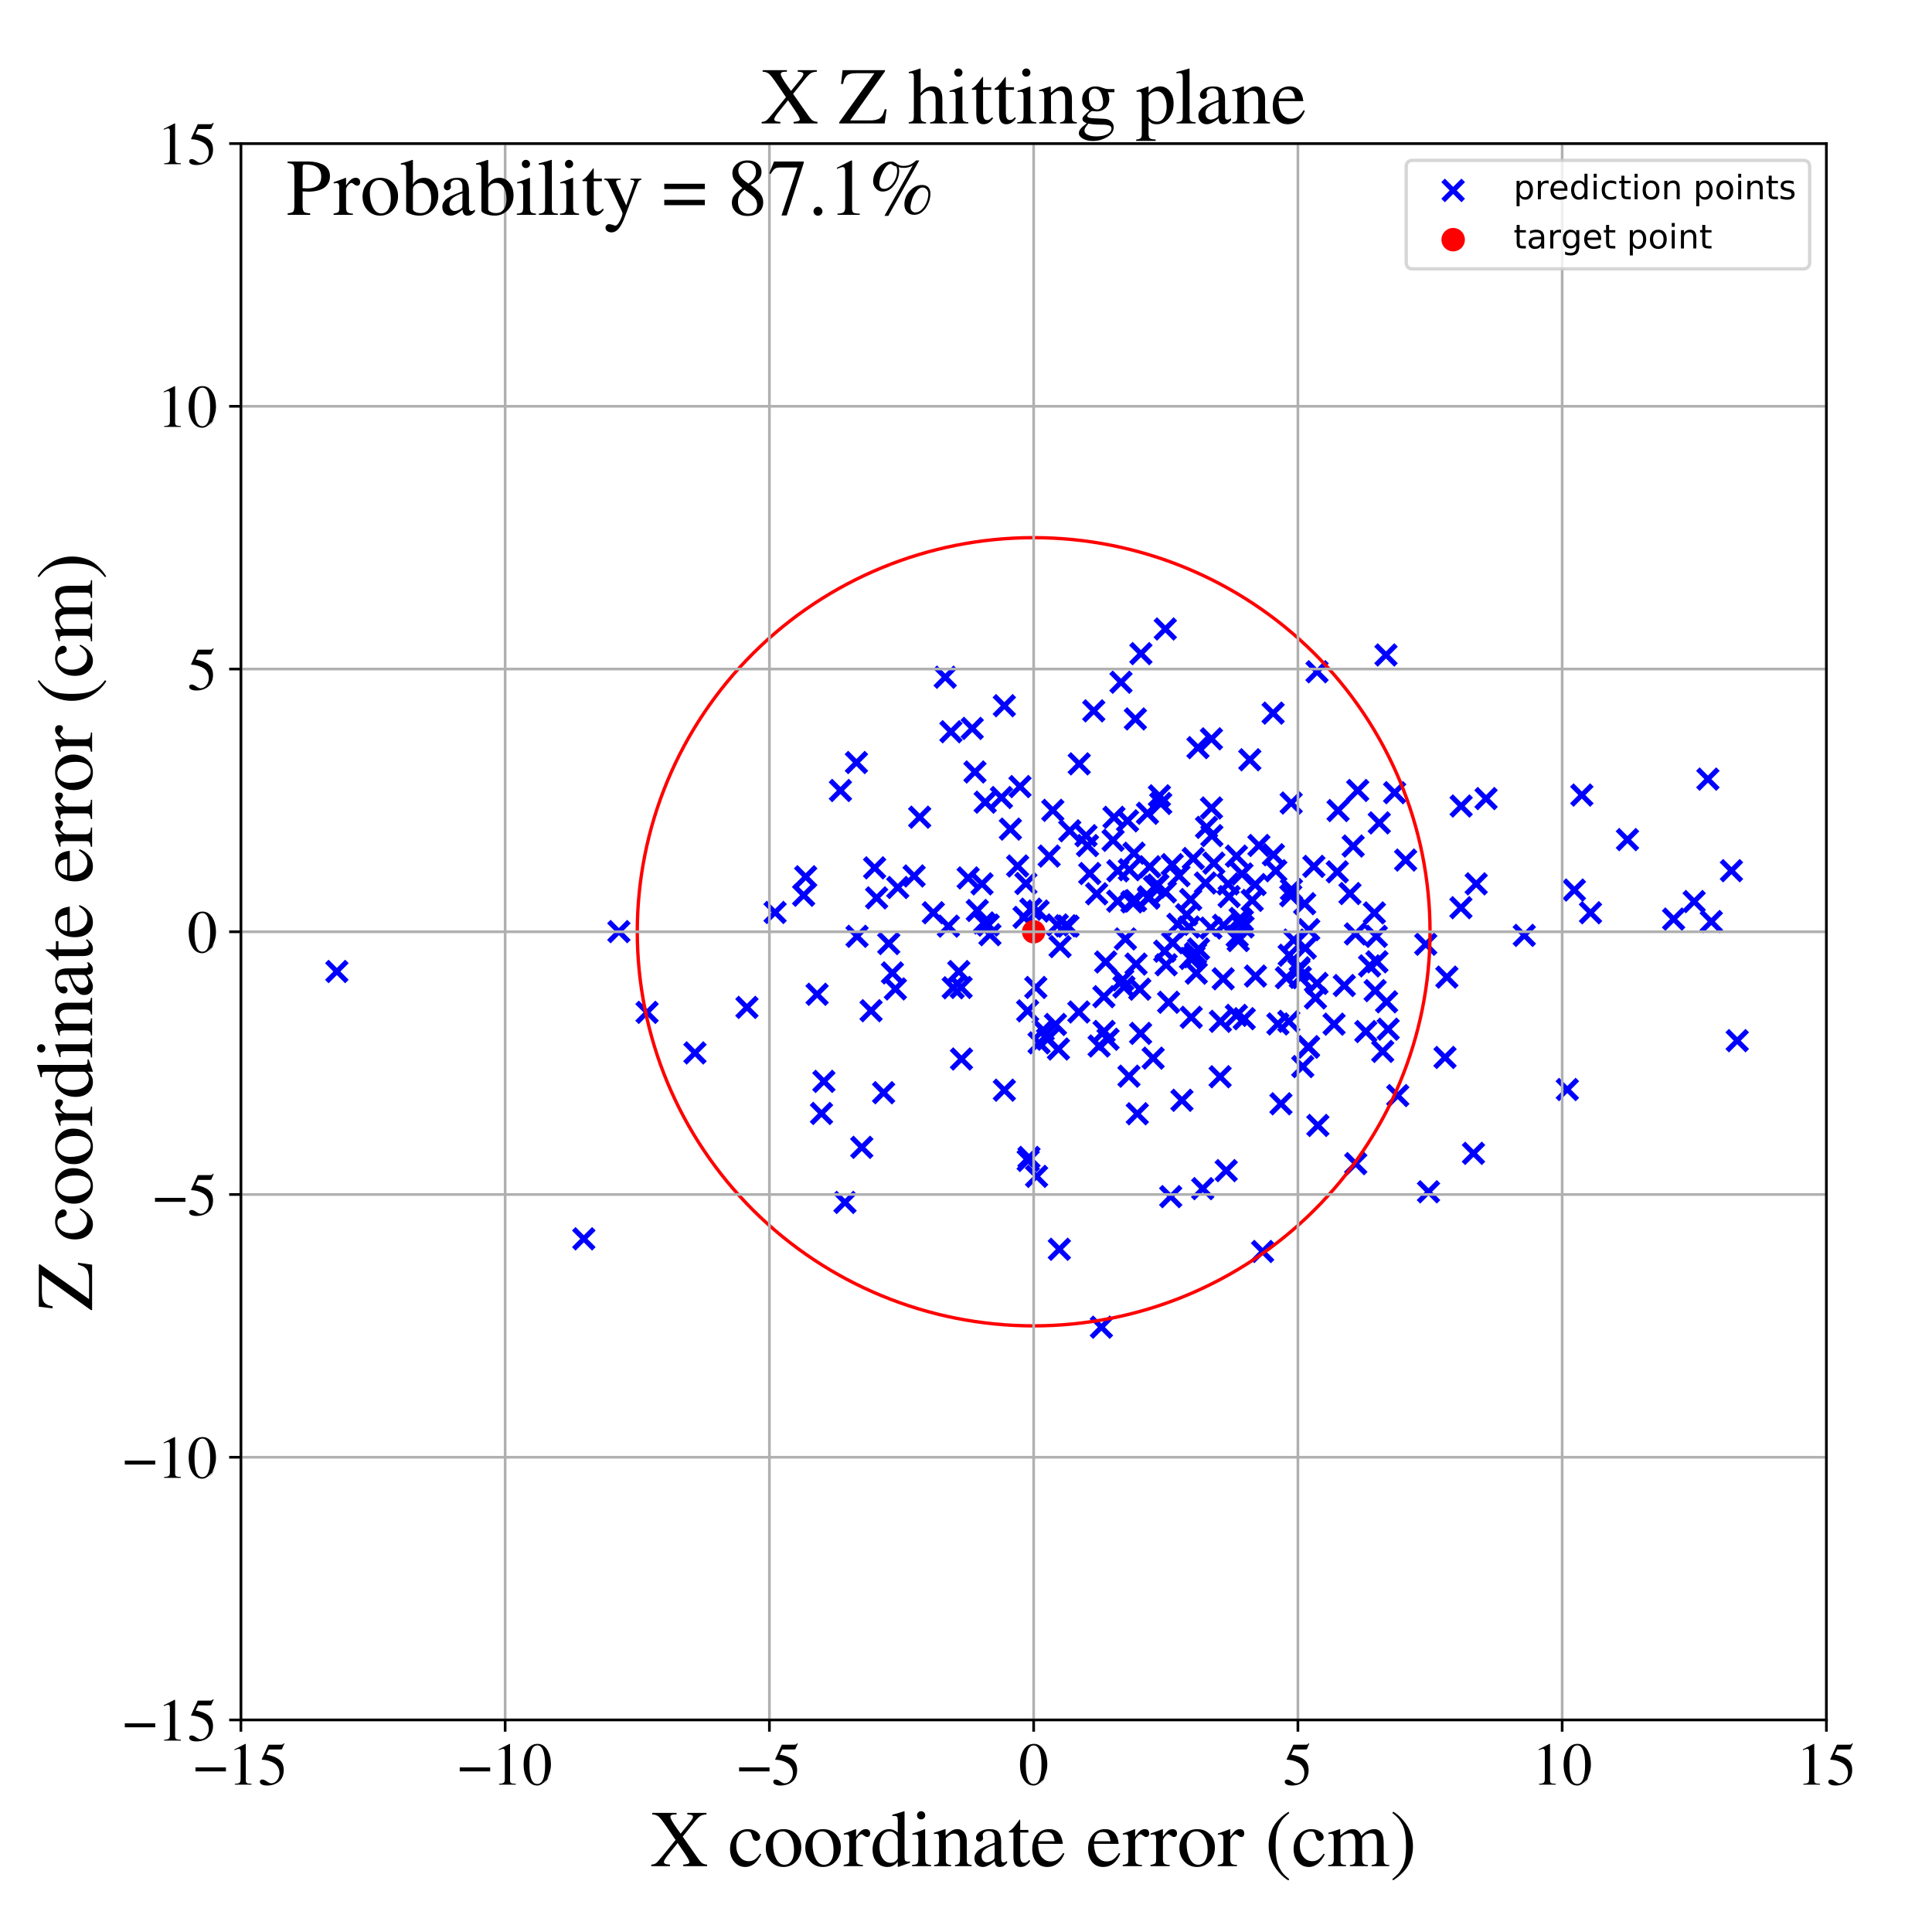 <?xml version="1.0" encoding="utf-8" standalone="no"?>
<!DOCTYPE svg PUBLIC "-//W3C//DTD SVG 1.1//EN"
  "http://www.w3.org/Graphics/SVG/1.1/DTD/svg11.dtd">
<!-- Created with matplotlib (https://matplotlib.org/) -->
<svg height="576pt" version="1.1" viewBox="0 0 576 576" width="576pt" xmlns="http://www.w3.org/2000/svg" xmlns:xlink="http://www.w3.org/1999/xlink">
 <defs>
  <style type="text/css">
*{stroke-linecap:butt;stroke-linejoin:round;}
  </style>
 </defs>
 <g id="figure_1">
  <g id="patch_1">
   <path d="M 0 576 
L 576 576 
L 576 0 
L 0 0 
z
" style="fill:#ffffff;"/>
  </g>
  <g id="axes_1">
   <g id="patch_2">
    <path d="M 71.822 512.784 
L 544.52 512.784 
L 544.52 42.802 
L 71.822 42.802 
z
" style="fill:#ffffff;"/>
   </g>
   <g id="PathCollection_1">
    <defs>
     <path d="M -3 3 
L 3 -3 
M -3 -3 
L 3 3 
" id="m8250bf7ff1" style="stroke:#0000ff;stroke-width:1.5;"/>
    </defs>
    <g clip-path="url(#p549271c903)">
     <use style="fill:#0000ff;stroke:#0000ff;stroke-width:1.5;" x="517.93" xlink:href="#m8250bf7ff1" y="310.26"/>
     <use style="fill:#0000ff;stroke:#0000ff;stroke-width:1.5;" x="430.813" xlink:href="#m8250bf7ff1" y="315.268"/>
     <use style="fill:#0000ff;stroke:#0000ff;stroke-width:1.5;" x="245.631" xlink:href="#m8250bf7ff1" y="322.399"/>
     <use style="fill:#0000ff;stroke:#0000ff;stroke-width:1.5;" x="312.306" xlink:href="#m8250bf7ff1" y="309.827"/>
     <use style="fill:#0000ff;stroke:#0000ff;stroke-width:1.5;" x="347.671" xlink:href="#m8250bf7ff1" y="287.636"/>
     <use style="fill:#0000ff;stroke:#0000ff;stroke-width:1.5;" x="390.071" xlink:href="#m8250bf7ff1" y="312.208"/>
     <use style="fill:#0000ff;stroke:#0000ff;stroke-width:1.5;" x="309.777" xlink:href="#m8250bf7ff1" y="310.921"/>
     <use style="fill:#0000ff;stroke:#0000ff;stroke-width:1.5;" x="264.969" xlink:href="#m8250bf7ff1" y="281.306"/>
     <use style="fill:#0000ff;stroke:#0000ff;stroke-width:1.5;" x="315.831" xlink:href="#m8250bf7ff1" y="372.458"/>
     <use style="fill:#0000ff;stroke:#0000ff;stroke-width:1.5;" x="266.068" xlink:href="#m8250bf7ff1" y="290.063"/>
     <use style="fill:#0000ff;stroke:#0000ff;stroke-width:1.5;" x="425.061" xlink:href="#m8250bf7ff1" y="281.518"/>
     <use style="fill:#0000ff;stroke:#0000ff;stroke-width:1.5;" x="352.381" xlink:href="#m8250bf7ff1" y="328.036"/>
     <use style="fill:#0000ff;stroke:#0000ff;stroke-width:1.5;" x="372.611" xlink:href="#m8250bf7ff1" y="226.512"/>
     <use style="fill:#0000ff;stroke:#0000ff;stroke-width:1.5;" x="317.734" xlink:href="#m8250bf7ff1" y="276.006"/>
     <use style="fill:#0000ff;stroke:#0000ff;stroke-width:1.5;" x="303.395" xlink:href="#m8250bf7ff1" y="258.185"/>
     <use style="fill:#0000ff;stroke:#0000ff;stroke-width:1.5;" x="412.237" xlink:href="#m8250bf7ff1" y="313.455"/>
     <use style="fill:#0000ff;stroke:#0000ff;stroke-width:1.5;" x="440.106" xlink:href="#m8250bf7ff1" y="263.506"/>
     <use style="fill:#0000ff;stroke:#0000ff;stroke-width:1.5;" x="634.843" xlink:href="#m8250bf7ff1" y="246.924"/>
     <use style="fill:#0000ff;stroke:#0000ff;stroke-width:1.5;" x="338.498" xlink:href="#m8250bf7ff1" y="214.344"/>
     <use style="fill:#0000ff;stroke:#0000ff;stroke-width:1.5;" x="323.783" xlink:href="#m8250bf7ff1" y="249.145"/>
     <use style="fill:#0000ff;stroke:#0000ff;stroke-width:1.5;" x="388.966" xlink:href="#m8250bf7ff1" y="269.423"/>
     <use style="fill:#0000ff;stroke:#0000ff;stroke-width:1.5;" x="299.44" xlink:href="#m8250bf7ff1" y="325.025"/>
     <use style="fill:#0000ff;stroke:#0000ff;stroke-width:1.5;" x="498.967" xlink:href="#m8250bf7ff1" y="274.014"/>
     <use style="fill:#0000ff;stroke:#0000ff;stroke-width:1.5;" x="314.668" xlink:href="#m8250bf7ff1" y="305.427"/>
     <use style="fill:#0000ff;stroke:#0000ff;stroke-width:1.5;" x="380.362" xlink:href="#m8250bf7ff1" y="259.602"/>
     <use style="fill:#0000ff;stroke:#0000ff;stroke-width:1.5;" x="505.094" xlink:href="#m8250bf7ff1" y="268.787"/>
     <use style="fill:#0000ff;stroke:#0000ff;stroke-width:1.5;" x="339.812" xlink:href="#m8250bf7ff1" y="294.913"/>
     <use style="fill:#0000ff;stroke:#0000ff;stroke-width:1.5;" x="361.885" xlink:href="#m8250bf7ff1" y="257.332"/>
     <use style="fill:#0000ff;stroke:#0000ff;stroke-width:1.5;" x="333.233" xlink:href="#m8250bf7ff1" y="268.667"/>
     <use style="fill:#0000ff;stroke:#0000ff;stroke-width:1.5;" x="419.073" xlink:href="#m8250bf7ff1" y="256.419"/>
     <use style="fill:#0000ff;stroke:#0000ff;stroke-width:1.5;" x="336.706" xlink:href="#m8250bf7ff1" y="259.297"/>
     <use style="fill:#0000ff;stroke:#0000ff;stroke-width:1.5;" x="392.655" xlink:href="#m8250bf7ff1" y="200.28"/>
     <use style="fill:#0000ff;stroke:#0000ff;stroke-width:1.5;" x="402.476" xlink:href="#m8250bf7ff1" y="266.4"/>
     <use style="fill:#0000ff;stroke:#0000ff;stroke-width:1.5;" x="328.367" xlink:href="#m8250bf7ff1" y="395.686"/>
     <use style="fill:#0000ff;stroke:#0000ff;stroke-width:1.5;" x="361.185" xlink:href="#m8250bf7ff1" y="240.887"/>
     <use style="fill:#0000ff;stroke:#0000ff;stroke-width:1.5;" x="331.844" xlink:href="#m8250bf7ff1" y="250.533"/>
     <use style="fill:#0000ff;stroke:#0000ff;stroke-width:1.5;" x="410.323" xlink:href="#m8250bf7ff1" y="279.16"/>
     <use style="fill:#0000ff;stroke:#0000ff;stroke-width:1.5;" x="467.277" xlink:href="#m8250bf7ff1" y="324.824"/>
     <use style="fill:#0000ff;stroke:#0000ff;stroke-width:1.5;" x="435.619" xlink:href="#m8250bf7ff1" y="240.305"/>
     <use style="fill:#0000ff;stroke:#0000ff;stroke-width:1.5;" x="384.952" xlink:href="#m8250bf7ff1" y="239.415"/>
     <use style="fill:#0000ff;stroke:#0000ff;stroke-width:1.5;" x="370.276" xlink:href="#m8250bf7ff1" y="260.547"/>
     <use style="fill:#0000ff;stroke:#0000ff;stroke-width:1.5;" x="306.537" xlink:href="#m8250bf7ff1" y="345.969"/>
     <use style="fill:#0000ff;stroke:#0000ff;stroke-width:1.5;" x="281.801" xlink:href="#m8250bf7ff1" y="201.909"/>
     <use style="fill:#0000ff;stroke:#0000ff;stroke-width:1.5;" x="379.646" xlink:href="#m8250bf7ff1" y="254.836"/>
     <use style="fill:#0000ff;stroke:#0000ff;stroke-width:1.5;" x="342.491" xlink:href="#m8250bf7ff1" y="267.371"/>
     <use style="fill:#0000ff;stroke:#0000ff;stroke-width:1.5;" x="411.216" xlink:href="#m8250bf7ff1" y="245.335"/>
     <use style="fill:#0000ff;stroke:#0000ff;stroke-width:1.5;" x="284.184" xlink:href="#m8250bf7ff1" y="294.494"/>
     <use style="fill:#0000ff;stroke:#0000ff;stroke-width:1.5;" x="354.493" xlink:href="#m8250bf7ff1" y="276.377"/>
     <use style="fill:#0000ff;stroke:#0000ff;stroke-width:1.5;" x="435.557" xlink:href="#m8250bf7ff1" y="270.623"/>
     <use style="fill:#0000ff;stroke:#0000ff;stroke-width:1.5;" x="251.917" xlink:href="#m8250bf7ff1" y="358.488"/>
     <use style="fill:#0000ff;stroke:#0000ff;stroke-width:1.5;" x="369.738" xlink:href="#m8250bf7ff1" y="273.826"/>
     <use style="fill:#0000ff;stroke:#0000ff;stroke-width:1.5;" x="321.761" xlink:href="#m8250bf7ff1" y="227.734"/>
     <use style="fill:#0000ff;stroke:#0000ff;stroke-width:1.5;" x="370.593" xlink:href="#m8250bf7ff1" y="276.342"/>
     <use style="fill:#0000ff;stroke:#0000ff;stroke-width:1.5;" x="334.747" xlink:href="#m8250bf7ff1" y="292.106"/>
     <use style="fill:#0000ff;stroke:#0000ff;stroke-width:1.5;" x="380.984" xlink:href="#m8250bf7ff1" y="305.277"/>
     <use style="fill:#0000ff;stroke:#0000ff;stroke-width:1.5;" x="324.886" xlink:href="#m8250bf7ff1" y="260.428"/>
     <use style="fill:#0000ff;stroke:#0000ff;stroke-width:1.5;" x="312.79" xlink:href="#m8250bf7ff1" y="255.227"/>
     <use style="fill:#0000ff;stroke:#0000ff;stroke-width:1.5;" x="474.192" xlink:href="#m8250bf7ff1" y="272.126"/>
     <use style="fill:#0000ff;stroke:#0000ff;stroke-width:1.5;" x="250.565" xlink:href="#m8250bf7ff1" y="235.677"/>
     <use style="fill:#0000ff;stroke:#0000ff;stroke-width:1.5;" x="389.148" xlink:href="#m8250bf7ff1" y="282.649"/>
     <use style="fill:#0000ff;stroke:#0000ff;stroke-width:1.5;" x="307.328" xlink:href="#m8250bf7ff1" y="271.057"/>
     <use style="fill:#0000ff;stroke:#0000ff;stroke-width:1.5;" x="368.629" xlink:href="#m8250bf7ff1" y="255.239"/>
     <use style="fill:#0000ff;stroke:#0000ff;stroke-width:1.5;" x="329.638" xlink:href="#m8250bf7ff1" y="286.803"/>
     <use style="fill:#0000ff;stroke:#0000ff;stroke-width:1.5;" x="385.026" xlink:href="#m8250bf7ff1" y="265.216"/>
     <use style="fill:#0000ff;stroke:#0000ff;stroke-width:1.5;" x="326.951" xlink:href="#m8250bf7ff1" y="266.478"/>
     <use style="fill:#0000ff;stroke:#0000ff;stroke-width:1.5;" x="338.699" xlink:href="#m8250bf7ff1" y="287.424"/>
     <use style="fill:#0000ff;stroke:#0000ff;stroke-width:1.5;" x="316.042" xlink:href="#m8250bf7ff1" y="282.224"/>
     <use style="fill:#0000ff;stroke:#0000ff;stroke-width:1.5;" x="379.562" xlink:href="#m8250bf7ff1" y="212.607"/>
     <use style="fill:#0000ff;stroke:#0000ff;stroke-width:1.5;" x="404.106" xlink:href="#m8250bf7ff1" y="278.439"/>
     <use style="fill:#0000ff;stroke:#0000ff;stroke-width:1.5;" x="413.388" xlink:href="#m8250bf7ff1" y="298.679"/>
     <use style="fill:#0000ff;stroke:#0000ff;stroke-width:1.5;" x="415.792" xlink:href="#m8250bf7ff1" y="236.325"/>
     <use style="fill:#0000ff;stroke:#0000ff;stroke-width:1.5;" x="244.921" xlink:href="#m8250bf7ff1" y="331.963"/>
     <use style="fill:#0000ff;stroke:#0000ff;stroke-width:1.5;" x="374.308" xlink:href="#m8250bf7ff1" y="291.002"/>
     <use style="fill:#0000ff;stroke:#0000ff;stroke-width:1.5;" x="290.668" xlink:href="#m8250bf7ff1" y="230.152"/>
     <use style="fill:#0000ff;stroke:#0000ff;stroke-width:1.5;" x="278.261" xlink:href="#m8250bf7ff1" y="272.124"/>
     <use style="fill:#0000ff;stroke:#0000ff;stroke-width:1.5;" x="359.391" xlink:href="#m8250bf7ff1" y="263.261"/>
     <use style="fill:#0000ff;stroke:#0000ff;stroke-width:1.5;" x="381.898" xlink:href="#m8250bf7ff1" y="329.083"/>
     <use style="fill:#0000ff;stroke:#0000ff;stroke-width:1.5;" x="306.776" xlink:href="#m8250bf7ff1" y="345.064"/>
     <use style="fill:#0000ff;stroke:#0000ff;stroke-width:1.5;" x="384.245" xlink:href="#m8250bf7ff1" y="304.495"/>
     <use style="fill:#0000ff;stroke:#0000ff;stroke-width:1.5;" x="336.583" xlink:href="#m8250bf7ff1" y="320.848"/>
     <use style="fill:#0000ff;stroke:#0000ff;stroke-width:1.5;" x="384.343" xlink:href="#m8250bf7ff1" y="284.79"/>
     <use style="fill:#0000ff;stroke:#0000ff;stroke-width:1.5;" x="356.431" xlink:href="#m8250bf7ff1" y="284.253"/>
     <use style="fill:#0000ff;stroke:#0000ff;stroke-width:1.5;" x="408.325" xlink:href="#m8250bf7ff1" y="287.967"/>
     <use style="fill:#0000ff;stroke:#0000ff;stroke-width:1.5;" x="471.606" xlink:href="#m8250bf7ff1" y="237.04"/>
     <use style="fill:#0000ff;stroke:#0000ff;stroke-width:1.5;" x="349.612" xlink:href="#m8250bf7ff1" y="281.065"/>
     <use style="fill:#0000ff;stroke:#0000ff;stroke-width:1.5;" x="404.194" xlink:href="#m8250bf7ff1" y="346.924"/>
     <use style="fill:#0000ff;stroke:#0000ff;stroke-width:1.5;" x="259.7" xlink:href="#m8250bf7ff1" y="301.333"/>
     <use style="fill:#0000ff;stroke:#0000ff;stroke-width:1.5;" x="294.622" xlink:href="#m8250bf7ff1" y="275.799"/>
     <use style="fill:#0000ff;stroke:#0000ff;stroke-width:1.5;" x="388.398" xlink:href="#m8250bf7ff1" y="317.985"/>
     <use style="fill:#0000ff;stroke:#0000ff;stroke-width:1.5;" x="410.509" xlink:href="#m8250bf7ff1" y="286.755"/>
     <use style="fill:#0000ff;stroke:#0000ff;stroke-width:1.5;" x="387.323" xlink:href="#m8250bf7ff1" y="288.537"/>
     <use style="fill:#0000ff;stroke:#0000ff;stroke-width:1.5;" x="357.158" xlink:href="#m8250bf7ff1" y="222.898"/>
     <use style="fill:#0000ff;stroke:#0000ff;stroke-width:1.5;" x="392.639" xlink:href="#m8250bf7ff1" y="293.193"/>
     <use style="fill:#0000ff;stroke:#0000ff;stroke-width:1.5;" x="439.298" xlink:href="#m8250bf7ff1" y="343.857"/>
     <use style="fill:#0000ff;stroke:#0000ff;stroke-width:1.5;" x="361.01" xlink:href="#m8250bf7ff1" y="276.691"/>
     <use style="fill:#0000ff;stroke:#0000ff;stroke-width:1.5;" x="347.244" xlink:href="#m8250bf7ff1" y="283.587"/>
     <use style="fill:#0000ff;stroke:#0000ff;stroke-width:1.5;" x="443.049" xlink:href="#m8250bf7ff1" y="238.087"/>
     <use style="fill:#0000ff;stroke:#0000ff;stroke-width:1.5;" x="282.752" xlink:href="#m8250bf7ff1" y="276.117"/>
     <use style="fill:#0000ff;stroke:#0000ff;stroke-width:1.5;" x="392.903" xlink:href="#m8250bf7ff1" y="335.533"/>
     <use style="fill:#0000ff;stroke:#0000ff;stroke-width:1.5;" x="454.442" xlink:href="#m8250bf7ff1" y="278.873"/>
     <use style="fill:#0000ff;stroke:#0000ff;stroke-width:1.5;" x="184.513" xlink:href="#m8250bf7ff1" y="277.747"/>
     <use style="fill:#0000ff;stroke:#0000ff;stroke-width:1.5;" x="286.546" xlink:href="#m8250bf7ff1" y="294.394"/>
     <use style="fill:#0000ff;stroke:#0000ff;stroke-width:1.5;" x="342.416" xlink:href="#m8250bf7ff1" y="267.782"/>
     <use style="fill:#0000ff;stroke:#0000ff;stroke-width:1.5;" x="305.855" xlink:href="#m8250bf7ff1" y="263.408"/>
     <use style="fill:#0000ff;stroke:#0000ff;stroke-width:1.5;" x="291.366" xlink:href="#m8250bf7ff1" y="271.45"/>
     <use style="fill:#0000ff;stroke:#0000ff;stroke-width:1.5;" x="342.771" xlink:href="#m8250bf7ff1" y="258.413"/>
     <use style="fill:#0000ff;stroke:#0000ff;stroke-width:1.5;" x="368.606" xlink:href="#m8250bf7ff1" y="302.72"/>
     <use style="fill:#0000ff;stroke:#0000ff;stroke-width:1.5;" x="339.07" xlink:href="#m8250bf7ff1" y="332.053"/>
     <use style="fill:#0000ff;stroke:#0000ff;stroke-width:1.5;" x="260.758" xlink:href="#m8250bf7ff1" y="258.739"/>
     <use style="fill:#0000ff;stroke:#0000ff;stroke-width:1.5;" x="351.493" xlink:href="#m8250bf7ff1" y="261.071"/>
     <use style="fill:#0000ff;stroke:#0000ff;stroke-width:1.5;" x="309.042" xlink:href="#m8250bf7ff1" y="350.718"/>
     <use style="fill:#0000ff;stroke:#0000ff;stroke-width:1.5;" x="286.653" xlink:href="#m8250bf7ff1" y="315.731"/>
     <use style="fill:#0000ff;stroke:#0000ff;stroke-width:1.5;" x="329.105" xlink:href="#m8250bf7ff1" y="297.149"/>
     <use style="fill:#0000ff;stroke:#0000ff;stroke-width:1.5;" x="304.097" xlink:href="#m8250bf7ff1" y="234.508"/>
     <use style="fill:#0000ff;stroke:#0000ff;stroke-width:1.5;" x="293.722" xlink:href="#m8250bf7ff1" y="239.161"/>
     <use style="fill:#0000ff;stroke:#0000ff;stroke-width:1.5;" x="263.432" xlink:href="#m8250bf7ff1" y="325.778"/>
     <use style="fill:#0000ff;stroke:#0000ff;stroke-width:1.5;" x="289.86" xlink:href="#m8250bf7ff1" y="217.166"/>
     <use style="fill:#0000ff;stroke:#0000ff;stroke-width:1.5;" x="398.929" xlink:href="#m8250bf7ff1" y="241.658"/>
     <use style="fill:#0000ff;stroke:#0000ff;stroke-width:1.5;" x="266.947" xlink:href="#m8250bf7ff1" y="294.838"/>
     <use style="fill:#0000ff;stroke:#0000ff;stroke-width:1.5;" x="390.181" xlink:href="#m8250bf7ff1" y="277.168"/>
     <use style="fill:#0000ff;stroke:#0000ff;stroke-width:1.5;" x="333.283" xlink:href="#m8250bf7ff1" y="259.622"/>
     <use style="fill:#0000ff;stroke:#0000ff;stroke-width:1.5;" x="374.202" xlink:href="#m8250bf7ff1" y="263.718"/>
     <use style="fill:#0000ff;stroke:#0000ff;stroke-width:1.5;" x="780.692" xlink:href="#m8250bf7ff1" y="334.332"/>
     <use style="fill:#0000ff;stroke:#0000ff;stroke-width:1.5;" x="368.844" xlink:href="#m8250bf7ff1" y="279.142"/>
     <use style="fill:#0000ff;stroke:#0000ff;stroke-width:1.5;" x="240.205" xlink:href="#m8250bf7ff1" y="261.395"/>
     <use style="fill:#0000ff;stroke:#0000ff;stroke-width:1.5;" x="338.091" xlink:href="#m8250bf7ff1" y="254.373"/>
     <use style="fill:#0000ff;stroke:#0000ff;stroke-width:1.5;" x="335.521" xlink:href="#m8250bf7ff1" y="279.931"/>
     <use style="fill:#0000ff;stroke:#0000ff;stroke-width:1.5;" x="327.685" xlink:href="#m8250bf7ff1" y="311.855"/>
     <use style="fill:#0000ff;stroke:#0000ff;stroke-width:1.5;" x="334.207" xlink:href="#m8250bf7ff1" y="203.397"/>
     <use style="fill:#0000ff;stroke:#0000ff;stroke-width:1.5;" x="391.709" xlink:href="#m8250bf7ff1" y="258.299"/>
     <use style="fill:#0000ff;stroke:#0000ff;stroke-width:1.5;" x="356.659" xlink:href="#m8250bf7ff1" y="290.136"/>
     <use style="fill:#0000ff;stroke:#0000ff;stroke-width:1.5;" x="392.185" xlink:href="#m8250bf7ff1" y="297.532"/>
     <use style="fill:#0000ff;stroke:#0000ff;stroke-width:1.5;" x="409.984" xlink:href="#m8250bf7ff1" y="295.343"/>
     <use style="fill:#0000ff;stroke:#0000ff;stroke-width:1.5;" x="335.078" xlink:href="#m8250bf7ff1" y="294.25"/>
     <use style="fill:#0000ff;stroke:#0000ff;stroke-width:1.5;" x="336.157" xlink:href="#m8250bf7ff1" y="244.726"/>
     <use style="fill:#0000ff;stroke:#0000ff;stroke-width:1.5;" x="347.416" xlink:href="#m8250bf7ff1" y="187.524"/>
     <use style="fill:#0000ff;stroke:#0000ff;stroke-width:1.5;" x="299.43" xlink:href="#m8250bf7ff1" y="210.398"/>
     <use style="fill:#0000ff;stroke:#0000ff;stroke-width:1.5;" x="485.209" xlink:href="#m8250bf7ff1" y="250.315"/>
     <use style="fill:#0000ff;stroke:#0000ff;stroke-width:1.5;" x="509.184" xlink:href="#m8250bf7ff1" y="232.284"/>
     <use style="fill:#0000ff;stroke:#0000ff;stroke-width:1.5;" x="349.482" xlink:href="#m8250bf7ff1" y="257.779"/>
     <use style="fill:#0000ff;stroke:#0000ff;stroke-width:1.5;" x="413.214" xlink:href="#m8250bf7ff1" y="195.272"/>
     <use style="fill:#0000ff;stroke:#0000ff;stroke-width:1.5;" x="369.16" xlink:href="#m8250bf7ff1" y="280.418"/>
     <use style="fill:#0000ff;stroke:#0000ff;stroke-width:1.5;" x="385.695" xlink:href="#m8250bf7ff1" y="280.273"/>
     <use style="fill:#0000ff;stroke:#0000ff;stroke-width:1.5;" x="342.096" xlink:href="#m8250bf7ff1" y="242.468"/>
     <use style="fill:#0000ff;stroke:#0000ff;stroke-width:1.5;" x="403.428" xlink:href="#m8250bf7ff1" y="252.237"/>
     <use style="fill:#0000ff;stroke:#0000ff;stroke-width:1.5;" x="309.496" xlink:href="#m8250bf7ff1" y="271.62"/>
     <use style="fill:#0000ff;stroke:#0000ff;stroke-width:1.5;" x="340.148" xlink:href="#m8250bf7ff1" y="194.871"/>
     <use style="fill:#0000ff;stroke:#0000ff;stroke-width:1.5;" x="324.23" xlink:href="#m8250bf7ff1" y="252.094"/>
     <use style="fill:#0000ff;stroke:#0000ff;stroke-width:1.5;" x="353.77" xlink:href="#m8250bf7ff1" y="272.704"/>
     <use style="fill:#0000ff;stroke:#0000ff;stroke-width:1.5;" x="326.094" xlink:href="#m8250bf7ff1" y="211.933"/>
     <use style="fill:#0000ff;stroke:#0000ff;stroke-width:1.5;" x="469.38" xlink:href="#m8250bf7ff1" y="265.357"/>
     <use style="fill:#0000ff;stroke:#0000ff;stroke-width:1.5;" x="298.563" xlink:href="#m8250bf7ff1" y="237.773"/>
     <use style="fill:#0000ff;stroke:#0000ff;stroke-width:1.5;" x="192.913" xlink:href="#m8250bf7ff1" y="301.822"/>
     <use style="fill:#0000ff;stroke:#0000ff;stroke-width:1.5;" x="344.204" xlink:href="#m8250bf7ff1" y="264.444"/>
     <use style="fill:#0000ff;stroke:#0000ff;stroke-width:1.5;" x="373.333" xlink:href="#m8250bf7ff1" y="268.427"/>
     <use style="fill:#0000ff;stroke:#0000ff;stroke-width:1.5;" x="397.733" xlink:href="#m8250bf7ff1" y="305.338"/>
     <use style="fill:#0000ff;stroke:#0000ff;stroke-width:1.5;" x="255.517" xlink:href="#m8250bf7ff1" y="279.154"/>
     <use style="fill:#0000ff;stroke:#0000ff;stroke-width:1.5;" x="306.374" xlink:href="#m8250bf7ff1" y="301.371"/>
     <use style="fill:#0000ff;stroke:#0000ff;stroke-width:1.5;" x="295.132" xlink:href="#m8250bf7ff1" y="278.665"/>
     <use style="fill:#0000ff;stroke:#0000ff;stroke-width:1.5;" x="361.295" xlink:href="#m8250bf7ff1" y="249.144"/>
     <use style="fill:#0000ff;stroke:#0000ff;stroke-width:1.5;" x="917.15" xlink:href="#m8250bf7ff1" y="387.717"/>
     <use style="fill:#0000ff;stroke:#0000ff;stroke-width:1.5;" x="255.335" xlink:href="#m8250bf7ff1" y="227.34"/>
     <use style="fill:#0000ff;stroke:#0000ff;stroke-width:1.5;" x="354.995" xlink:href="#m8250bf7ff1" y="268.182"/>
     <use style="fill:#0000ff;stroke:#0000ff;stroke-width:1.5;" x="308.808" xlink:href="#m8250bf7ff1" y="294.4"/>
     <use style="fill:#0000ff;stroke:#0000ff;stroke-width:1.5;" x="355.146" xlink:href="#m8250bf7ff1" y="303.3"/>
     <use style="fill:#0000ff;stroke:#0000ff;stroke-width:1.5;" x="359.712" xlink:href="#m8250bf7ff1" y="246.665"/>
     <use style="fill:#0000ff;stroke:#0000ff;stroke-width:1.5;" x="384.819" xlink:href="#m8250bf7ff1" y="267.045"/>
     <use style="fill:#0000ff;stroke:#0000ff;stroke-width:1.5;" x="363.843" xlink:href="#m8250bf7ff1" y="304.49"/>
     <use style="fill:#0000ff;stroke:#0000ff;stroke-width:1.5;" x="366.45" xlink:href="#m8250bf7ff1" y="267.3"/>
     <use style="fill:#0000ff;stroke:#0000ff;stroke-width:1.5;" x="329.171" xlink:href="#m8250bf7ff1" y="307.507"/>
     <use style="fill:#0000ff;stroke:#0000ff;stroke-width:1.5;" x="510.203" xlink:href="#m8250bf7ff1" y="274.744"/>
     <use style="fill:#0000ff;stroke:#0000ff;stroke-width:1.5;" x="100.429" xlink:href="#m8250bf7ff1" y="289.637"/>
     <use style="fill:#0000ff;stroke:#0000ff;stroke-width:1.5;" x="267.655" xlink:href="#m8250bf7ff1" y="264.594"/>
     <use style="fill:#0000ff;stroke:#0000ff;stroke-width:1.5;" x="318.415" xlink:href="#m8250bf7ff1" y="276.123"/>
     <use style="fill:#0000ff;stroke:#0000ff;stroke-width:1.5;" x="358.576" xlink:href="#m8250bf7ff1" y="354.381"/>
     <use style="fill:#0000ff;stroke:#0000ff;stroke-width:1.5;" x="343.796" xlink:href="#m8250bf7ff1" y="315.472"/>
     <use style="fill:#0000ff;stroke:#0000ff;stroke-width:1.5;" x="416.72" xlink:href="#m8250bf7ff1" y="326.63"/>
     <use style="fill:#0000ff;stroke:#0000ff;stroke-width:1.5;" x="349.034" xlink:href="#m8250bf7ff1" y="356.76"/>
     <use style="fill:#0000ff;stroke:#0000ff;stroke-width:1.5;" x="347.434" xlink:href="#m8250bf7ff1" y="265.922"/>
     <use style="fill:#0000ff;stroke:#0000ff;stroke-width:1.5;" x="387.248" xlink:href="#m8250bf7ff1" y="289.098"/>
     <use style="fill:#0000ff;stroke:#0000ff;stroke-width:1.5;" x="348.407" xlink:href="#m8250bf7ff1" y="298.817"/>
     <use style="fill:#0000ff;stroke:#0000ff;stroke-width:1.5;" x="390.078" xlink:href="#m8250bf7ff1" y="312.029"/>
     <use style="fill:#0000ff;stroke:#0000ff;stroke-width:1.5;" x="239.596" xlink:href="#m8250bf7ff1" y="266.908"/>
     <use style="fill:#0000ff;stroke:#0000ff;stroke-width:1.5;" x="357.335" xlink:href="#m8250bf7ff1" y="282.929"/>
     <use style="fill:#0000ff;stroke:#0000ff;stroke-width:1.5;" x="409.75" xlink:href="#m8250bf7ff1" y="272.177"/>
     <use style="fill:#0000ff;stroke:#0000ff;stroke-width:1.5;" x="315.565" xlink:href="#m8250bf7ff1" y="312.747"/>
     <use style="fill:#0000ff;stroke:#0000ff;stroke-width:1.5;" x="363.761" xlink:href="#m8250bf7ff1" y="321.016"/>
     <use style="fill:#0000ff;stroke:#0000ff;stroke-width:1.5;" x="592.035" xlink:href="#m8250bf7ff1" y="283.371"/>
     <use style="fill:#0000ff;stroke:#0000ff;stroke-width:1.5;" x="283.506" xlink:href="#m8250bf7ff1" y="218.161"/>
     <use style="fill:#0000ff;stroke:#0000ff;stroke-width:1.5;" x="376.424" xlink:href="#m8250bf7ff1" y="373.109"/>
     <use style="fill:#0000ff;stroke:#0000ff;stroke-width:1.5;" x="370.397" xlink:href="#m8250bf7ff1" y="274.483"/>
     <use style="fill:#0000ff;stroke:#0000ff;stroke-width:1.5;" x="332.115" xlink:href="#m8250bf7ff1" y="243.676"/>
     <use style="fill:#0000ff;stroke:#0000ff;stroke-width:1.5;" x="364.774" xlink:href="#m8250bf7ff1" y="275.874"/>
     <use style="fill:#0000ff;stroke:#0000ff;stroke-width:1.5;" x="288.643" xlink:href="#m8250bf7ff1" y="261.739"/>
     <use style="fill:#0000ff;stroke:#0000ff;stroke-width:1.5;" x="261.353" xlink:href="#m8250bf7ff1" y="267.691"/>
     <use style="fill:#0000ff;stroke:#0000ff;stroke-width:1.5;" x="337.456" xlink:href="#m8250bf7ff1" y="268.887"/>
     <use style="fill:#0000ff;stroke:#0000ff;stroke-width:1.5;" x="404.785" xlink:href="#m8250bf7ff1" y="235.671"/>
     <use style="fill:#0000ff;stroke:#0000ff;stroke-width:1.5;" x="231.084" xlink:href="#m8250bf7ff1" y="272.035"/>
     <use style="fill:#0000ff;stroke:#0000ff;stroke-width:1.5;" x="274.193" xlink:href="#m8250bf7ff1" y="243.637"/>
     <use style="fill:#0000ff;stroke:#0000ff;stroke-width:1.5;" x="321.644" xlink:href="#m8250bf7ff1" y="301.711"/>
     <use style="fill:#0000ff;stroke:#0000ff;stroke-width:1.5;" x="340.052" xlink:href="#m8250bf7ff1" y="308.092"/>
     <use style="fill:#0000ff;stroke:#0000ff;stroke-width:1.5;" x="355.756" xlink:href="#m8250bf7ff1" y="255.953"/>
     <use style="fill:#0000ff;stroke:#0000ff;stroke-width:1.5;" x="407.2" xlink:href="#m8250bf7ff1" y="307.545"/>
     <use style="fill:#0000ff;stroke:#0000ff;stroke-width:1.5;" x="292.774" xlink:href="#m8250bf7ff1" y="263.515"/>
     <use style="fill:#0000ff;stroke:#0000ff;stroke-width:1.5;" x="346.055" xlink:href="#m8250bf7ff1" y="239.545"/>
     <use style="fill:#0000ff;stroke:#0000ff;stroke-width:1.5;" x="425.89" xlink:href="#m8250bf7ff1" y="355.318"/>
     <use style="fill:#0000ff;stroke:#0000ff;stroke-width:1.5;" x="351.182" xlink:href="#m8250bf7ff1" y="275.569"/>
     <use style="fill:#0000ff;stroke:#0000ff;stroke-width:1.5;" x="293.288" xlink:href="#m8250bf7ff1" y="275.16"/>
     <use style="fill:#0000ff;stroke:#0000ff;stroke-width:1.5;" x="272.53" xlink:href="#m8250bf7ff1" y="261.156"/>
     <use style="fill:#0000ff;stroke:#0000ff;stroke-width:1.5;" x="375.328" xlink:href="#m8250bf7ff1" y="252.065"/>
     <use style="fill:#0000ff;stroke:#0000ff;stroke-width:1.5;" x="305.313" xlink:href="#m8250bf7ff1" y="273.497"/>
     <use style="fill:#0000ff;stroke:#0000ff;stroke-width:1.5;" x="364.678" xlink:href="#m8250bf7ff1" y="291.812"/>
     <use style="fill:#0000ff;stroke:#0000ff;stroke-width:1.5;" x="330.349" xlink:href="#m8250bf7ff1" y="309.846"/>
     <use style="fill:#0000ff;stroke:#0000ff;stroke-width:1.5;" x="345.664" xlink:href="#m8250bf7ff1" y="237.262"/>
     <use style="fill:#0000ff;stroke:#0000ff;stroke-width:1.5;" x="370.956" xlink:href="#m8250bf7ff1" y="303.717"/>
     <use style="fill:#0000ff;stroke:#0000ff;stroke-width:1.5;" x="318.929" xlink:href="#m8250bf7ff1" y="247.692"/>
     <use style="fill:#0000ff;stroke:#0000ff;stroke-width:1.5;" x="355.984" xlink:href="#m8250bf7ff1" y="285.261"/>
     <use style="fill:#0000ff;stroke:#0000ff;stroke-width:1.5;" x="400.787" xlink:href="#m8250bf7ff1" y="293.819"/>
     <use style="fill:#0000ff;stroke:#0000ff;stroke-width:1.5;" x="222.692" xlink:href="#m8250bf7ff1" y="300.339"/>
     <use style="fill:#0000ff;stroke:#0000ff;stroke-width:1.5;" x="315.227" xlink:href="#m8250bf7ff1" y="275.755"/>
     <use style="fill:#0000ff;stroke:#0000ff;stroke-width:1.5;" x="398.699" xlink:href="#m8250bf7ff1" y="259.928"/>
     <use style="fill:#0000ff;stroke:#0000ff;stroke-width:1.5;" x="243.603" xlink:href="#m8250bf7ff1" y="296.435"/>
     <use style="fill:#0000ff;stroke:#0000ff;stroke-width:1.5;" x="365.579" xlink:href="#m8250bf7ff1" y="349.007"/>
     <use style="fill:#0000ff;stroke:#0000ff;stroke-width:1.5;" x="387.676" xlink:href="#m8250bf7ff1" y="291.386"/>
     <use style="fill:#0000ff;stroke:#0000ff;stroke-width:1.5;" x="413.864" xlink:href="#m8250bf7ff1" y="306.837"/>
     <use style="fill:#0000ff;stroke:#0000ff;stroke-width:1.5;" x="174.055" xlink:href="#m8250bf7ff1" y="369.34"/>
     <use style="fill:#0000ff;stroke:#0000ff;stroke-width:1.5;" x="311.025" xlink:href="#m8250bf7ff1" y="307.11"/>
     <use style="fill:#0000ff;stroke:#0000ff;stroke-width:1.5;" x="361.17" xlink:href="#m8250bf7ff1" y="220.282"/>
     <use style="fill:#0000ff;stroke:#0000ff;stroke-width:1.5;" x="354.929" xlink:href="#m8250bf7ff1" y="285.749"/>
     <use style="fill:#0000ff;stroke:#0000ff;stroke-width:1.5;" x="207.192" xlink:href="#m8250bf7ff1" y="313.915"/>
     <use style="fill:#0000ff;stroke:#0000ff;stroke-width:1.5;" x="516.205" xlink:href="#m8250bf7ff1" y="259.586"/>
     <use style="fill:#0000ff;stroke:#0000ff;stroke-width:1.5;" x="256.927" xlink:href="#m8250bf7ff1" y="342.067"/>
     <use style="fill:#0000ff;stroke:#0000ff;stroke-width:1.5;" x="383.521" xlink:href="#m8250bf7ff1" y="291.494"/>
     <use style="fill:#0000ff;stroke:#0000ff;stroke-width:1.5;" x="313.882" xlink:href="#m8250bf7ff1" y="241.59"/>
     <use style="fill:#0000ff;stroke:#0000ff;stroke-width:1.5;" x="285.857" xlink:href="#m8250bf7ff1" y="289.656"/>
     <use style="fill:#0000ff;stroke:#0000ff;stroke-width:1.5;" x="431.364" xlink:href="#m8250bf7ff1" y="291.315"/>
     <use style="fill:#0000ff;stroke:#0000ff;stroke-width:1.5;" x="301.234" xlink:href="#m8250bf7ff1" y="247.189"/>
     <use style="fill:#0000ff;stroke:#0000ff;stroke-width:1.5;" x="366.137" xlink:href="#m8250bf7ff1" y="263.545"/>
     <use style="fill:#0000ff;stroke:#0000ff;stroke-width:1.5;" x="345.215" xlink:href="#m8250bf7ff1" y="263.862"/>
     <use style="fill:#0000ff;stroke:#0000ff;stroke-width:1.5;" x="338.534" xlink:href="#m8250bf7ff1" y="268.519"/>
    </g>
   </g>
   <g id="PathCollection_2">
    <defs>
     <path d="M 0 3 
C 0.796 3 1.559 2.684 2.121 2.121 
C 2.684 1.559 3 0.796 3 0 
C 3 -0.796 2.684 -1.559 2.121 -2.121 
C 1.559 -2.684 0.796 -3 0 -3 
C -0.796 -3 -1.559 -2.684 -2.121 -2.121 
C -2.684 -1.559 -3 -0.796 -3 0 
C -3 0.796 -2.684 1.559 -2.121 2.121 
C -1.559 2.684 -0.796 3 0 3 
z
" id="m4dfca08899" style="stroke:#ff0000;"/>
    </defs>
    <g clip-path="url(#p549271c903)">
     <use style="fill:#ff0000;stroke:#ff0000;" x="308.171" xlink:href="#m4dfca08899" y="277.793"/>
    </g>
   </g>
   <g id="patch_3">
    <path clip-path="url(#p549271c903)" d="M 308.171 395.288 
C 339.511 395.288 369.572 382.908 391.733 360.875 
C 413.894 338.841 426.346 308.953 426.346 277.793 
C 426.346 246.633 413.894 216.745 391.733 194.711 
C 369.572 172.677 339.511 160.297 308.171 160.297 
C 276.831 160.297 246.77 172.677 224.609 194.711 
C 202.448 216.745 189.997 246.633 189.997 277.793 
C 189.997 308.953 202.448 338.841 224.609 360.875 
C 246.77 382.908 276.831 395.288 308.171 395.288 
z
" style="fill:none;stroke:#ff0000;stroke-linejoin:miter;"/>
   </g>
   <g id="matplotlib.axis_1">
    <g id="xtick_1">
     <g id="line2d_1">
      <path clip-path="url(#p549271c903)" d="M 71.822 512.784 
L 71.822 42.802 
" style="fill:none;stroke:#b0b0b0;stroke-linecap:square;stroke-width:0.8;"/>
     </g>
     <g id="line2d_2">
      <defs>
       <path d="M 0 0 
L 0 3.5 
" id="m9cf4d196d4" style="stroke:#000000;stroke-width:0.8;"/>
      </defs>
      <g>
       <use style="stroke:#000000;stroke-width:0.8;" x="71.822" xlink:href="#m9cf4d196d4" y="512.784"/>
      </g>
     </g>
     <g id="text_1">
      <!-- −15 -->
      <defs>
       <path d="M 3 22 
L 3 28.594 
L 53.406 28.594 
L 53.406 22 
z
" id="FreeSerif-8722"/>
       <path d="M 18.297 59.297 
Q 16.5 59.297 11.094 57.094 
L 11.094 58.5 
L 29.094 67.594 
L 29.906 67.406 
L 29.906 7.406 
Q 29.906 3.797 31.703 2.688 
Q 33.5 1.594 39.406 1.5 
L 39.406 0 
L 11.797 0 
L 11.797 1.5 
Q 17.406 1.703 19.344 3.141 
Q 21.297 4.594 21.297 9.297 
L 21.297 54.594 
Q 21.297 59.297 18.297 59.297 
z
" id="FreeSerif-49"/>
       <path d="M 35.703 19.406 
Q 35.703 24.703 33.344 28.797 
Q 31 32.906 27.641 35.156 
Q 24.297 37.406 20.141 38.844 
Q 16 40.297 12.953 40.75 
Q 9.906 41.203 7.594 41.203 
Q 6.406 41.203 6.406 42 
Q 6.406 42.297 6.5 42.5 
L 17.406 66.203 
L 38.297 66.203 
Q 39.906 66.203 40.844 66.703 
Q 41.797 67.203 42.906 68.797 
L 43.797 68.094 
L 40 59.203 
Q 39.594 58.297 37.703 58.297 
L 18.094 58.297 
L 13.906 49.797 
Q 28.5 47.203 35.594 41.344 
Q 42.703 35.5 42.703 24.203 
Q 42.703 18.297 40.844 13.688 
Q 39 9.094 36.141 6.297 
Q 33.297 3.5 29.547 1.703 
Q 25.797 -0.094 22.344 -0.75 
Q 18.906 -1.406 15.406 -1.406 
Q 9.797 -1.406 6.5 0.25 
Q 3.203 1.906 3.203 4.797 
Q 3.203 8.5 7.5 8.5 
Q 10.297 8.5 14.75 5.391 
Q 19.203 2.297 21.797 2.297 
Q 27.703 2.297 31.703 7.25 
Q 35.703 12.203 35.703 19.406 
z
" id="FreeSerif-53"/>
      </defs>
      <g transform="translate(57.746 532.077)scale(0.18 -0.18)">
       <use xlink:href="#FreeSerif-8722"/>
       <use x="56.4" xlink:href="#FreeSerif-49"/>
       <use x="106.4" xlink:href="#FreeSerif-53"/>
      </g>
     </g>
    </g>
    <g id="xtick_2">
     <g id="line2d_3">
      <path clip-path="url(#p549271c903)" d="M 150.605 512.784 
L 150.605 42.802 
" style="fill:none;stroke:#b0b0b0;stroke-linecap:square;stroke-width:0.8;"/>
     </g>
     <g id="line2d_4">
      <g>
       <use style="stroke:#000000;stroke-width:0.8;" x="150.605" xlink:href="#m9cf4d196d4" y="512.784"/>
      </g>
     </g>
     <g id="text_2">
      <!-- −10 -->
      <defs>
       <path d="M 47.594 17.797 
Q 35.203 -1.406 25 -1.406 
Q 14.797 -1.406 8.594 8.391 
Q 2.406 18.203 2.406 33.594 
Q 2.406 48.094 8.594 57.844 
Q 14.797 67.594 25.406 67.594 
Q 35.203 67.594 41.391 58 
Q 47.594 48.406 47.594 33 
Q 47.594 17.797 35.203 -1.406 
z
M 25.094 65 
Q 12 65 12 32.703 
Q 12 1.203 25 1.203 
Q 38 1.203 38 32.797 
Q 38 48.5 34.703 56.75 
Q 31.406 65 25.094 65 
z
" id="FreeSerif-48"/>
      </defs>
      <g transform="translate(136.529 532.077)scale(0.18 -0.18)">
       <use xlink:href="#FreeSerif-8722"/>
       <use x="56.4" xlink:href="#FreeSerif-49"/>
       <use x="106.4" xlink:href="#FreeSerif-48"/>
      </g>
     </g>
    </g>
    <g id="xtick_3">
     <g id="line2d_5">
      <path clip-path="url(#p549271c903)" d="M 229.388 512.784 
L 229.388 42.802 
" style="fill:none;stroke:#b0b0b0;stroke-linecap:square;stroke-width:0.8;"/>
     </g>
     <g id="line2d_6">
      <g>
       <use style="stroke:#000000;stroke-width:0.8;" x="229.388" xlink:href="#m9cf4d196d4" y="512.784"/>
      </g>
     </g>
     <g id="text_3">
      <!-- −5 -->
      <g transform="translate(219.812 532.077)scale(0.18 -0.18)">
       <use xlink:href="#FreeSerif-8722"/>
       <use x="56.4" xlink:href="#FreeSerif-53"/>
      </g>
     </g>
    </g>
    <g id="xtick_4">
     <g id="line2d_7">
      <path clip-path="url(#p549271c903)" d="M 308.171 512.784 
L 308.171 42.802 
" style="fill:none;stroke:#b0b0b0;stroke-linecap:square;stroke-width:0.8;"/>
     </g>
     <g id="line2d_8">
      <g>
       <use style="stroke:#000000;stroke-width:0.8;" x="308.171" xlink:href="#m9cf4d196d4" y="512.784"/>
      </g>
     </g>
     <g id="text_4">
      <!-- 0 -->
      <g transform="translate(303.671 532.077)scale(0.18 -0.18)">
       <use xlink:href="#FreeSerif-48"/>
      </g>
     </g>
    </g>
    <g id="xtick_5">
     <g id="line2d_9">
      <path clip-path="url(#p549271c903)" d="M 386.954 512.784 
L 386.954 42.802 
" style="fill:none;stroke:#b0b0b0;stroke-linecap:square;stroke-width:0.8;"/>
     </g>
     <g id="line2d_10">
      <g>
       <use style="stroke:#000000;stroke-width:0.8;" x="386.954" xlink:href="#m9cf4d196d4" y="512.784"/>
      </g>
     </g>
     <g id="text_5">
      <!-- 5 -->
      <g transform="translate(382.454 532.077)scale(0.18 -0.18)">
       <use xlink:href="#FreeSerif-53"/>
      </g>
     </g>
    </g>
    <g id="xtick_6">
     <g id="line2d_11">
      <path clip-path="url(#p549271c903)" d="M 465.737 512.784 
L 465.737 42.802 
" style="fill:none;stroke:#b0b0b0;stroke-linecap:square;stroke-width:0.8;"/>
     </g>
     <g id="line2d_12">
      <g>
       <use style="stroke:#000000;stroke-width:0.8;" x="465.737" xlink:href="#m9cf4d196d4" y="512.784"/>
      </g>
     </g>
     <g id="text_6">
      <!-- 10 -->
      <g transform="translate(456.737 532.077)scale(0.18 -0.18)">
       <use xlink:href="#FreeSerif-49"/>
       <use x="50" xlink:href="#FreeSerif-48"/>
      </g>
     </g>
    </g>
    <g id="xtick_7">
     <g id="line2d_13">
      <path clip-path="url(#p549271c903)" d="M 544.52 512.784 
L 544.52 42.802 
" style="fill:none;stroke:#b0b0b0;stroke-linecap:square;stroke-width:0.8;"/>
     </g>
     <g id="line2d_14">
      <g>
       <use style="stroke:#000000;stroke-width:0.8;" x="544.52" xlink:href="#m9cf4d196d4" y="512.784"/>
      </g>
     </g>
     <g id="text_7">
      <!-- 15 -->
      <g transform="translate(535.52 532.077)scale(0.18 -0.18)">
       <use xlink:href="#FreeSerif-49"/>
       <use x="50" xlink:href="#FreeSerif-53"/>
      </g>
     </g>
    </g>
    <g id="text_8">
     <!-- X coordinate error (cm) -->
     <defs>
      <path d="M 69.594 66.203 
L 69.594 64.297 
Q 64.703 64 62.047 62.344 
Q 59.406 60.703 54.703 54.906 
L 40.094 36.703 
L 59.297 9.297 
Q 62.297 5 64.297 3.703 
Q 66.297 2.406 70.406 1.906 
L 70.406 0 
L 40.703 0 
L 40.703 1.906 
Q 44.797 2.297 46.594 2.938 
Q 48.406 3.594 48.406 5 
Q 48.406 7.203 43.297 14.797 
L 33.797 28.797 
L 21.906 14 
Q 16.703 7.5 16.703 5.406 
Q 16.703 3.703 18.297 2.953 
Q 19.906 2.203 24.297 1.906 
L 24.297 0 
L 1 0 
L 1 1.906 
Q 4.906 2.203 7 3.797 
Q 9.094 5.406 15.5 13.297 
L 31.203 32.594 
L 20.297 48.594 
Q 13.297 58.906 10.25 61.5 
Q 7.203 64.094 2.203 64.297 
L 2.203 66.203 
L 32.406 66.203 
L 32.406 64.297 
L 29.594 64.203 
Q 24.797 64.094 24.797 61.297 
Q 24.797 58.094 33.297 46.297 
L 37.5 40.406 
L 48.797 54.203 
Q 52.797 59.203 52.797 61.094 
Q 52.797 62.797 51.344 63.438 
Q 49.906 64.094 45.797 64.297 
L 45.797 66.203 
z
" id="FreeSerif-88"/>
      <path id="FreeSerif-32"/>
      <path d="M 2.5 21.297 
Q 2.5 32.406 9.047 39.203 
Q 15.594 46 24.406 46 
Q 30.703 46 35.25 42.953 
Q 39.797 39.906 39.797 35.703 
Q 39.797 34 38.391 32.75 
Q 37 31.5 35 31.5 
Q 31.594 31.5 30.297 36.094 
L 29.703 38.297 
Q 28.906 41.094 27.703 42.094 
Q 26.5 43.094 23.797 43.094 
Q 17.703 43.094 13.953 38.25 
Q 10.203 33.406 10.203 25.703 
Q 10.203 17.094 14.547 11.641 
Q 18.906 6.203 25.703 6.203 
Q 30 6.203 33.094 8.25 
Q 36.203 10.297 39.797 15.594 
L 41.203 14.703 
Q 40.203 12.703 39.453 11.391 
Q 38.703 10.094 36.75 7.5 
Q 34.797 4.906 32.891 3.297 
Q 31 1.703 27.891 0.344 
Q 24.797 -1 21.5 -1 
Q 13.203 -1 7.844 5.25 
Q 2.5 11.5 2.5 21.297 
z
" id="FreeSerif-99"/>
      <path d="M 24.594 46 
Q 34.203 46 40.391 39.594 
Q 46.594 33.203 46.594 23.406 
Q 46.594 13 40.188 6 
Q 33.797 -1 24.391 -1 
Q 15 -1 8.75 5.75 
Q 2.5 12.5 2.5 22.594 
Q 2.5 32.906 8.641 39.453 
Q 14.797 46 24.594 46 
z
M 11.5 27.5 
Q 11.5 16.797 15.391 9.297 
Q 19.297 1.797 25.594 1.797 
Q 31.203 1.797 34.391 6.594 
Q 37.594 11.406 37.594 19.906 
Q 37.594 30.203 33.594 36.703 
Q 29.594 43.203 23.297 43.203 
Q 18 43.203 14.75 38.891 
Q 11.5 34.594 11.5 27.5 
z
" id="FreeSerif-111"/>
      <path d="M 30.094 36.203 
Q 28.594 36.203 26.391 37.953 
Q 24.203 39.703 23.5 39.703 
Q 21.5 39.703 19 36.797 
Q 16.5 33.906 16.5 31.5 
L 16.5 9 
Q 16.5 4.703 18.203 3.203 
Q 19.906 1.703 25 1.5 
L 25 0 
L 1 0 
L 1 1.5 
Q 5.797 2.406 6.938 3.5 
Q 8.094 4.594 8.094 8.406 
L 8.094 33.406 
Q 8.094 36.703 7.344 38.047 
Q 6.594 39.406 4.703 39.406 
Q 3.094 39.406 1.203 39 
L 1.203 40.594 
Q 9.203 43.203 16 46 
L 16.5 45.797 
L 16.5 36.594 
Q 20.203 41.906 22.797 43.953 
Q 25.406 46 28.5 46 
Q 31.094 46 32.547 44.594 
Q 34 43.203 34 40.703 
Q 34 38.594 32.953 37.391 
Q 31.906 36.203 30.094 36.203 
z
" id="FreeSerif-114"/>
      <path d="M 34.203 -1 
L 33.797 -0.703 
L 33.797 5.703 
Q 29 -1 21 -1 
Q 12.703 -1 7.594 4.953 
Q 2.5 10.906 2.5 20.5 
Q 2.5 31.094 8.594 38.547 
Q 14.703 46 23.297 46 
Q 28.703 46 33.797 41.703 
L 33.797 57.297 
Q 33.797 60.406 32.891 61.406 
Q 32 62.406 29.203 62.406 
Q 27.797 62.406 27 62.297 
L 27 63.906 
Q 36.094 66.297 41.703 68.297 
L 42.203 68.094 
L 42.203 11.406 
Q 42.203 7.906 43.047 6.797 
Q 43.906 5.703 46.594 5.703 
Q 47.094 5.703 48.906 5.797 
L 48.906 4.203 
z
M 24.906 4.203 
Q 28.703 4.203 31.25 6.344 
Q 33.797 8.5 33.797 10.203 
L 33.797 33.203 
Q 33.797 37.203 30.688 40.203 
Q 27.594 43.203 23.594 43.203 
Q 17.906 43.203 14.5 38.094 
Q 11.094 33 11.094 24.5 
Q 11.094 15.297 14.891 9.75 
Q 18.703 4.203 24.906 4.203 
z
" id="FreeSerif-100"/>
      <path d="M 6.203 39.297 
Q 4 39.297 2 39 
L 2 40.5 
Q 9 42.5 17.5 46 
L 17.906 45.703 
L 17.906 10.203 
Q 17.906 4.797 19.156 3.344 
Q 20.406 1.906 25.297 1.5 
L 25.297 0 
L 1.594 0 
L 1.594 1.5 
Q 6.797 1.797 8.141 3.297 
Q 9.5 4.797 9.5 10.203 
L 9.5 33.406 
Q 9.5 36.703 8.75 38 
Q 8 39.297 6.203 39.297 
z
M 12.797 68.297 
Q 15 68.297 16.5 66.797 
Q 18 65.297 18 63.203 
Q 18 61 16.5 59.547 
Q 15 58.094 12.797 58.094 
Q 10.703 58.094 9.25 59.594 
Q 7.797 61.094 7.797 63.188 
Q 7.797 65.297 9.297 66.797 
Q 10.797 68.297 12.797 68.297 
z
" id="FreeSerif-105"/>
      <path d="M 1 39.797 
L 1 41.5 
Q 8.406 43.703 14.797 46 
L 15.5 45.797 
L 15.5 37.906 
Q 20.594 42.703 23.547 44.344 
Q 26.5 46 30 46 
Q 35.5 46 38.641 42.047 
Q 41.797 38.094 41.797 31 
L 41.797 8.094 
Q 41.797 4.406 43 3.156 
Q 44.203 1.906 47.906 1.5 
L 47.906 0 
L 27.094 0 
L 27.094 1.5 
Q 30.906 1.797 32.156 3.5 
Q 33.406 5.203 33.406 9.906 
L 33.406 30.797 
Q 33.406 40.5 26.094 40.5 
Q 23.594 40.5 21.5 39.344 
Q 19.406 38.203 15.797 34.797 
L 15.797 6.703 
Q 15.797 4 17.188 2.891 
Q 18.594 1.797 22.406 1.5 
L 22.406 0 
L 1.203 0 
L 1.203 1.5 
Q 5 1.797 6.203 3.25 
Q 7.406 4.703 7.406 9 
L 7.406 33.797 
Q 7.406 37.5 6.594 38.844 
Q 5.797 40.203 3.703 40.203 
Q 1.797 40.203 1 39.797 
z
" id="FreeSerif-110"/>
      <path d="M 2.5 9.703 
Q 2.5 11.5 2.891 13.047 
Q 3.297 14.594 4.297 15.938 
Q 5.297 17.297 6.188 18.391 
Q 7.094 19.5 8.891 20.641 
Q 10.703 21.797 11.891 22.547 
Q 13.094 23.297 15.547 24.344 
Q 18 25.406 19.297 25.953 
Q 20.594 26.5 23.391 27.594 
Q 26.203 28.703 27.5 29.203 
L 27.5 35.297 
Q 27.5 43.594 19.906 43.594 
Q 16.906 43.594 14.797 42.141 
Q 12.703 40.703 12.703 38.703 
Q 12.703 37.906 12.953 36.5 
Q 13.203 35.094 13.203 34.703 
Q 13.203 33 11.844 31.75 
Q 10.5 30.5 8.703 30.5 
Q 7 30.5 5.703 31.797 
Q 4.406 33.094 4.406 34.797 
Q 4.406 39.5 9.25 42.75 
Q 14.094 46 21.203 46 
Q 29.406 46 32.5 42.047 
Q 35.594 38.094 35.594 30 
L 35.594 10.5 
Q 35.594 7.203 36.25 5.953 
Q 36.906 4.703 38.594 4.703 
Q 40.703 4.703 43 6.594 
L 43 4 
Q 40.406 1.094 38.453 0.047 
Q 36.5 -1 34 -1 
Q 30.906 -1 29.453 0.703 
Q 28 2.406 27.594 6.297 
Q 19 -1 13 -1 
Q 8.406 -1 5.453 2 
Q 2.5 5 2.5 9.703 
z
M 27.5 12.297 
L 27.5 26.797 
Q 18.5 23.5 14.891 20.391 
Q 11.297 17.297 11.297 12.906 
Q 11.297 8.797 13.297 6.797 
Q 15.297 4.797 17.594 4.797 
Q 21 4.797 24.906 7.094 
Q 26.5 8 27 9 
Q 27.5 10 27.5 12.297 
z
" id="FreeSerif-97"/>
      <path d="M 25.906 45 
L 25.906 41.797 
L 15.797 41.797 
L 15.797 13.203 
Q 15.797 8.5 17 6.344 
Q 18.203 4.203 21 4.203 
Q 24.094 4.203 27 7.703 
L 28.297 6.594 
Q 23.5 -1 16.297 -1 
Q 7.406 -1 7.406 11.703 
L 7.406 41.797 
L 2.094 41.797 
Q 1.703 42.094 1.703 42.5 
Q 1.703 43 2 43.297 
Q 2.297 43.594 3.141 44.141 
Q 4 44.703 5.203 45.641 
Q 6.406 46.594 8.5 49.094 
Q 10.594 51.594 13.094 55.094 
Q 14.703 57.406 15.094 57.906 
Q 15.797 57.906 15.797 56.594 
L 15.797 45 
z
" id="FreeSerif-116"/>
      <path d="M 9.703 27.703 
Q 9.906 21.406 11.406 16.844 
Q 12.906 12.297 15.297 10.047 
Q 17.703 7.797 20.141 6.844 
Q 22.594 5.906 25.297 5.906 
Q 30.094 5.906 33.641 8.297 
Q 37.203 10.703 40.797 16.406 
L 42.406 15.703 
Q 39.297 7.594 33.797 3.297 
Q 28.297 -1 21.203 -1 
Q 12.594 -1 7.547 5.047 
Q 2.5 11.094 2.5 21.406 
Q 2.5 32.5 8.344 39.25 
Q 14.203 46 23.406 46 
Q 31 46 35.203 41.453 
Q 39.406 36.906 40.5 27.703 
z
M 9.906 30.906 
L 30.297 30.906 
Q 29.297 37.406 27.188 39.906 
Q 25.094 42.406 20.5 42.406 
Q 11.5 42.406 9.906 30.906 
z
" id="FreeSerif-101"/>
      <path d="M 29.203 -17.703 
Q 26.594 -16.094 23.797 -13.844 
Q 21 -11.594 17.453 -7.594 
Q 13.906 -3.594 11.203 0.953 
Q 8.5 5.5 6.641 11.891 
Q 4.797 18.297 4.797 25.203 
Q 4.797 32.406 6.641 38.844 
Q 8.5 45.297 11 49.547 
Q 13.5 53.797 17.344 57.75 
Q 21.203 61.703 23.703 63.594 
Q 26.203 65.5 29.5 67.594 
L 30.406 66 
Q 26 62.406 23.297 59.5 
Q 20.594 56.594 18.094 51.938 
Q 15.594 47.297 14.5 40.844 
Q 13.406 34.406 13.406 25.5 
Q 13.406 16.203 14.5 9.5 
Q 15.594 2.797 18.094 -1.953 
Q 20.594 -6.703 23.297 -9.703 
Q 26 -12.703 30.406 -16.094 
z
" id="FreeSerif-40"/>
      <path d="M 1.297 39.797 
L 1.297 41.5 
Q 8.5 43.5 15.297 46 
L 16 45.797 
L 16 38.297 
Q 22.203 43 25.203 44.5 
Q 28.203 46 31.5 46 
Q 39.406 46 42.094 37.594 
Q 49.906 46 58.406 46 
Q 70 46 70 28.203 
L 70 7.594 
Q 70 2 74.297 1.703 
L 76.906 1.5 
L 76.906 0 
L 55 0 
L 55 1.5 
Q 59.406 2 60.5 3.203 
Q 61.594 4.406 61.594 8.703 
L 61.594 29.797 
Q 61.594 36 60 38.391 
Q 58.406 40.797 54.094 40.797 
Q 47.5 40.797 43.203 34.703 
L 43.203 9.5 
Q 43.203 4.797 44.641 3.188 
Q 46.094 1.594 50.406 1.5 
L 50.406 0 
L 28 0 
L 28 1.5 
Q 32.297 1.797 33.547 3.094 
Q 34.797 4.406 34.797 8.594 
L 34.797 30.297 
Q 34.797 40.797 28.203 40.797 
Q 25.406 40.797 21.953 39.391 
Q 18.5 38 16.406 34.906 
L 16.406 6.703 
Q 16.406 3.797 17.797 2.75 
Q 19.203 1.703 23.203 1.5 
L 23.203 0 
L 1 0 
L 1 1.5 
Q 5.203 1.594 6.594 3 
Q 8 4.406 8 8.5 
L 8 33.797 
Q 8 37.406 7.25 38.797 
Q 6.5 40.203 4.5 40.203 
Q 3 40.203 1.297 39.797 
z
" id="FreeSerif-109"/>
      <path d="M 4.047 67.703 
Q 6.656 66.094 9.453 63.844 
Q 12.25 61.594 15.797 57.594 
Q 19.344 53.594 22.047 49.047 
Q 24.75 44.5 26.594 38.094 
Q 28.453 31.703 28.453 24.797 
Q 28.453 17.594 26.594 11.141 
Q 24.75 4.703 22.25 0.453 
Q 19.75 -3.797 15.891 -7.75 
Q 12.047 -11.703 9.547 -13.594 
Q 7.047 -15.5 3.75 -17.594 
L 2.844 -16 
Q 7.25 -12.406 9.953 -9.5 
Q 12.656 -6.594 15.156 -1.938 
Q 17.656 2.703 18.75 9.141 
Q 19.844 15.594 19.844 24.5 
Q 19.844 33.797 18.75 40.5 
Q 17.656 47.203 15.156 51.953 
Q 12.656 56.703 9.953 59.703 
Q 7.25 62.703 2.844 66.094 
z
" id="FreeSerif-41"/>
     </defs>
     <g transform="translate(193.922 556.375)scale(0.24 -0.24)">
      <use xlink:href="#FreeSerif-88"/>
      <use x="71.4" xlink:href="#FreeSerif-32"/>
      <use x="96.4" xlink:href="#FreeSerif-99"/>
      <use x="140.784" xlink:href="#FreeSerif-111"/>
      <use x="189.884" xlink:href="#FreeSerif-111"/>
      <use x="238.969" xlink:href="#FreeSerif-114"/>
      <use x="273.453" xlink:href="#FreeSerif-100"/>
      <use x="323.353" xlink:href="#FreeSerif-105"/>
      <use x="351.137" xlink:href="#FreeSerif-110"/>
      <use x="400.037" xlink:href="#FreeSerif-97"/>
      <use x="443.522" xlink:href="#FreeSerif-116"/>
      <use x="471.822" xlink:href="#FreeSerif-101"/>
      <use x="516.222" xlink:href="#FreeSerif-32"/>
      <use x="541.222" xlink:href="#FreeSerif-101"/>
      <use x="585.606" xlink:href="#FreeSerif-114"/>
      <use x="620.106" xlink:href="#FreeSerif-114"/>
      <use x="654.59" xlink:href="#FreeSerif-111"/>
      <use x="703.675" xlink:href="#FreeSerif-114"/>
      <use x="738.175" xlink:href="#FreeSerif-32"/>
      <use x="763.175" xlink:href="#FreeSerif-40"/>
      <use x="796.475" xlink:href="#FreeSerif-99"/>
      <use x="840.859" xlink:href="#FreeSerif-109"/>
      <use x="918.759" xlink:href="#FreeSerif-41"/>
     </g>
    </g>
   </g>
   <g id="matplotlib.axis_2">
    <g id="ytick_1">
     <g id="line2d_15">
      <path clip-path="url(#p549271c903)" d="M 71.822 512.784 
L 544.52 512.784 
" style="fill:none;stroke:#b0b0b0;stroke-linecap:square;stroke-width:0.8;"/>
     </g>
     <g id="line2d_16">
      <defs>
       <path d="M 0 0 
L -3.5 0 
" id="mcff189085e" style="stroke:#000000;stroke-width:0.8;"/>
      </defs>
      <g>
       <use style="stroke:#000000;stroke-width:0.8;" x="71.822" xlink:href="#mcff189085e" y="512.784"/>
      </g>
     </g>
     <g id="text_9">
      <!-- −15 -->
      <g transform="translate(36.669 518.931)scale(0.18 -0.18)">
       <use xlink:href="#FreeSerif-8722"/>
       <use x="56.4" xlink:href="#FreeSerif-49"/>
       <use x="106.4" xlink:href="#FreeSerif-53"/>
      </g>
     </g>
    </g>
    <g id="ytick_2">
     <g id="line2d_17">
      <path clip-path="url(#p549271c903)" d="M 71.822 434.454 
L 544.52 434.454 
" style="fill:none;stroke:#b0b0b0;stroke-linecap:square;stroke-width:0.8;"/>
     </g>
     <g id="line2d_18">
      <g>
       <use style="stroke:#000000;stroke-width:0.8;" x="71.822" xlink:href="#mcff189085e" y="434.454"/>
      </g>
     </g>
     <g id="text_10">
      <!-- −10 -->
      <g transform="translate(36.669 440.6)scale(0.18 -0.18)">
       <use xlink:href="#FreeSerif-8722"/>
       <use x="56.4" xlink:href="#FreeSerif-49"/>
       <use x="106.4" xlink:href="#FreeSerif-48"/>
      </g>
     </g>
    </g>
    <g id="ytick_3">
     <g id="line2d_19">
      <path clip-path="url(#p549271c903)" d="M 71.822 356.123 
L 544.52 356.123 
" style="fill:none;stroke:#b0b0b0;stroke-linecap:square;stroke-width:0.8;"/>
     </g>
     <g id="line2d_20">
      <g>
       <use style="stroke:#000000;stroke-width:0.8;" x="71.822" xlink:href="#mcff189085e" y="356.123"/>
      </g>
     </g>
     <g id="text_11">
      <!-- −5 -->
      <g transform="translate(45.669 362.27)scale(0.18 -0.18)">
       <use xlink:href="#FreeSerif-8722"/>
       <use x="56.4" xlink:href="#FreeSerif-53"/>
      </g>
     </g>
    </g>
    <g id="ytick_4">
     <g id="line2d_21">
      <path clip-path="url(#p549271c903)" d="M 71.822 277.793 
L 544.52 277.793 
" style="fill:none;stroke:#b0b0b0;stroke-linecap:square;stroke-width:0.8;"/>
     </g>
     <g id="line2d_22">
      <g>
       <use style="stroke:#000000;stroke-width:0.8;" x="71.822" xlink:href="#mcff189085e" y="277.793"/>
      </g>
     </g>
     <g id="text_12">
      <!-- 0 -->
      <g transform="translate(55.822 283.94)scale(0.18 -0.18)">
       <use xlink:href="#FreeSerif-48"/>
      </g>
     </g>
    </g>
    <g id="ytick_5">
     <g id="line2d_23">
      <path clip-path="url(#p549271c903)" d="M 71.822 199.462 
L 544.52 199.462 
" style="fill:none;stroke:#b0b0b0;stroke-linecap:square;stroke-width:0.8;"/>
     </g>
     <g id="line2d_24">
      <g>
       <use style="stroke:#000000;stroke-width:0.8;" x="71.822" xlink:href="#mcff189085e" y="199.462"/>
      </g>
     </g>
     <g id="text_13">
      <!-- 5 -->
      <g transform="translate(55.822 205.609)scale(0.18 -0.18)">
       <use xlink:href="#FreeSerif-53"/>
      </g>
     </g>
    </g>
    <g id="ytick_6">
     <g id="line2d_25">
      <path clip-path="url(#p549271c903)" d="M 71.822 121.132 
L 544.52 121.132 
" style="fill:none;stroke:#b0b0b0;stroke-linecap:square;stroke-width:0.8;"/>
     </g>
     <g id="line2d_26">
      <g>
       <use style="stroke:#000000;stroke-width:0.8;" x="71.822" xlink:href="#mcff189085e" y="121.132"/>
      </g>
     </g>
     <g id="text_14">
      <!-- 10 -->
      <g transform="translate(46.822 127.279)scale(0.18 -0.18)">
       <use xlink:href="#FreeSerif-49"/>
       <use x="50" xlink:href="#FreeSerif-48"/>
      </g>
     </g>
    </g>
    <g id="ytick_7">
     <g id="line2d_27">
      <path clip-path="url(#p549271c903)" d="M 71.822 42.802 
L 544.52 42.802 
" style="fill:none;stroke:#b0b0b0;stroke-linecap:square;stroke-width:0.8;"/>
     </g>
     <g id="line2d_28">
      <g>
       <use style="stroke:#000000;stroke-width:0.8;" x="71.822" xlink:href="#mcff189085e" y="42.802"/>
      </g>
     </g>
     <g id="text_15">
      <!-- 15 -->
      <g transform="translate(46.822 48.948)scale(0.18 -0.18)">
       <use xlink:href="#FreeSerif-49"/>
       <use x="50" xlink:href="#FreeSerif-53"/>
      </g>
     </g>
    </g>
    <g id="text_16">
     <!-- Z coordinate error (cm) -->
     <defs>
      <path d="M 40.297 3.797 
Q 43.094 3.797 45.391 4.297 
Q 47.703 4.797 49.25 5.297 
Q 50.797 5.797 52.141 7.188 
Q 53.5 8.594 54.141 9.297 
Q 54.797 10 55.594 12.047 
Q 56.406 14.094 56.594 14.688 
Q 56.797 15.297 57.5 17.594 
L 59.797 17.594 
L 57.406 0 
L 1 0 
L 1 1.5 
L 44.703 62.406 
L 22.594 62.406 
Q 17.5 62.406 14.203 61.406 
Q 10.906 60.406 9.25 58.203 
Q 7.594 56 7 54.203 
Q 6.406 52.406 5.797 49.094 
L 3.203 49.094 
L 5.203 66.203 
L 57.797 66.203 
L 57.797 64.703 
L 14.594 3.797 
z
" id="FreeSerif-90"/>
     </defs>
     <g transform="translate(27.46 390.829)rotate(-90)scale(0.24 -0.24)">
      <use xlink:href="#FreeSerif-90"/>
      <use x="61.3" xlink:href="#FreeSerif-32"/>
      <use x="86.3" xlink:href="#FreeSerif-99"/>
      <use x="130.684" xlink:href="#FreeSerif-111"/>
      <use x="179.784" xlink:href="#FreeSerif-111"/>
      <use x="228.869" xlink:href="#FreeSerif-114"/>
      <use x="263.353" xlink:href="#FreeSerif-100"/>
      <use x="313.253" xlink:href="#FreeSerif-105"/>
      <use x="341.037" xlink:href="#FreeSerif-110"/>
      <use x="389.937" xlink:href="#FreeSerif-97"/>
      <use x="433.422" xlink:href="#FreeSerif-116"/>
      <use x="461.722" xlink:href="#FreeSerif-101"/>
      <use x="506.122" xlink:href="#FreeSerif-32"/>
      <use x="531.122" xlink:href="#FreeSerif-101"/>
      <use x="575.506" xlink:href="#FreeSerif-114"/>
      <use x="610.006" xlink:href="#FreeSerif-114"/>
      <use x="644.49" xlink:href="#FreeSerif-111"/>
      <use x="693.575" xlink:href="#FreeSerif-114"/>
      <use x="728.075" xlink:href="#FreeSerif-32"/>
      <use x="753.075" xlink:href="#FreeSerif-40"/>
      <use x="786.375" xlink:href="#FreeSerif-99"/>
      <use x="830.759" xlink:href="#FreeSerif-109"/>
      <use x="908.659" xlink:href="#FreeSerif-41"/>
     </g>
    </g>
   </g>
   <g id="patch_4">
    <path d="M 71.822 512.784 
L 71.822 42.802 
" style="fill:none;stroke:#000000;stroke-linecap:square;stroke-linejoin:miter;stroke-width:0.8;"/>
   </g>
   <g id="patch_5">
    <path d="M 544.52 512.784 
L 544.52 42.802 
" style="fill:none;stroke:#000000;stroke-linecap:square;stroke-linejoin:miter;stroke-width:0.8;"/>
   </g>
   <g id="patch_6">
    <path d="M 71.822 512.784 
L 544.52 512.784 
" style="fill:none;stroke:#000000;stroke-linecap:square;stroke-linejoin:miter;stroke-width:0.8;"/>
   </g>
   <g id="patch_7">
    <path d="M 71.822 42.802 
L 544.52 42.802 
" style="fill:none;stroke:#000000;stroke-linecap:square;stroke-linejoin:miter;stroke-width:0.8;"/>
   </g>
   <g id="text_17">
    <!-- Probability = 87.1% -->
    <defs>
     <path d="M 54.094 48.094 
Q 54.094 45.5 53.5 43.094 
Q 52.906 40.703 51.156 38 
Q 49.406 35.297 46.5 33.344 
Q 43.594 31.406 38.594 30.094 
Q 33.594 28.797 27 28.797 
Q 24 28.797 20.094 29.094 
L 20.094 10.906 
Q 20.094 5.406 21.844 3.75 
Q 23.594 2.094 29.5 1.906 
L 29.5 0 
L 1.5 0 
L 1.5 1.906 
Q 7.203 2.406 8.547 4.047 
Q 9.906 5.703 9.906 12 
L 9.906 55.297 
Q 9.906 60.703 8.5 62.203 
Q 7.094 63.703 1.5 64.297 
L 1.5 66.203 
L 27.906 66.203 
Q 32.406 66.203 36.594 65.344 
Q 40.797 64.5 44.938 62.594 
Q 49.094 60.703 51.594 57 
Q 54.094 53.297 54.094 48.094 
z
M 20.094 59.094 
L 20.094 33.094 
Q 23.594 32.797 25.797 32.797 
Q 43.203 32.797 43.203 47.5 
Q 43.203 55.203 38.391 58.844 
Q 33.594 62.5 23.5 62.5 
Q 21.5 62.5 20.797 61.797 
Q 20.094 61.094 20.094 59.094 
z
" id="FreeSerif-80"/>
     <path d="M 16 68.094 
L 16 37.5 
Q 17.5 41.203 21.391 43.594 
Q 25.297 46 29.906 46 
Q 37.406 46 42.453 39.75 
Q 47.5 33.5 47.5 24.297 
Q 47.5 13.594 40.75 6.297 
Q 34 -1 24.094 -1 
Q 18.094 -1 12.844 1.047 
Q 7.594 3.094 7.594 5.406 
L 7.594 57.297 
Q 7.594 60.406 6.641 61.406 
Q 5.703 62.406 2.703 62.406 
Q 1.594 62.406 1 62.297 
L 1 63.906 
Q 8.703 65.797 15.5 68.297 
z
M 16 32.203 
L 16 7 
Q 16 5.094 18.891 3.641 
Q 21.797 2.203 25.703 2.203 
Q 31.906 2.203 35.297 6.797 
Q 38.703 11.406 38.703 19.703 
Q 38.703 28.797 35.25 34.25 
Q 31.797 39.703 25.906 39.703 
Q 22 39.703 19 37.391 
Q 16 35.094 16 32.203 
z
" id="FreeSerif-98"/>
     <path d="M 1 62.297 
L 1 63.906 
Q 10.906 66.297 16.906 68.297 
L 17.297 68.094 
L 17.297 8.406 
Q 17.297 4.297 18.641 3.047 
Q 20 1.797 24.797 1.5 
L 24.797 0 
L 1.203 0 
L 1.203 1.5 
Q 5.906 1.906 7.406 3.297 
Q 8.906 4.703 8.906 8.703 
L 8.906 56.406 
Q 8.906 59.906 8 61.203 
Q 7.094 62.5 4.703 62.5 
Q 2.703 62.5 1 62.297 
z
" id="FreeSerif-108"/>
     <path d="M 14.203 -13.406 
Q 17 -13.406 20.094 -7.203 
Q 23.203 -1 23.203 1.906 
Q 23.203 3.203 18.797 12 
L 5.594 40.406 
Q 4.406 43 0.5 43.594 
L 0.5 45 
L 21.094 45 
L 21.094 43.5 
Q 17.906 43.406 16.594 42.797 
Q 15.297 42.203 15.297 40.797 
Q 15.297 39.297 16.297 37 
L 27.797 11.703 
L 37.5 39.297 
Q 37.906 40.203 37.906 41 
Q 37.906 43.5 33.094 43.5 
L 33.094 45 
L 46.594 45 
L 46.594 43.5 
Q 44.797 43.297 43.75 42.344 
Q 42.703 41.406 41.797 39 
L 26.406 -1.797 
Q 22.406 -12.594 18.453 -17.188 
Q 14.5 -21.797 9.5 -21.797 
Q 6.297 -21.797 4.188 -20.141 
Q 2.094 -18.5 2.094 -16 
Q 2.094 -14.203 3.391 -12.891 
Q 4.703 -11.594 6.406 -11.594 
Q 8.594 -11.594 11.094 -12.5 
Q 13.594 -13.406 14.203 -13.406 
z
" id="FreeSerif-121"/>
     <path d="M 53.406 38.594 
L 53.406 32 
L 3 32 
L 3 38.594 
z
M 53.406 18.594 
L 53.406 12 
L 3 12 
L 3 18.594 
z
" id="FreeSerif-61"/>
     <path d="M 29 37.094 
Q 38 30.406 41.25 25.844 
Q 44.5 21.297 44.5 15.5 
Q 44.5 7.797 39.141 3.188 
Q 33.797 -1.406 24.797 -1.406 
Q 16.297 -1.406 10.938 3.188 
Q 5.594 7.797 5.594 15.094 
Q 5.594 20.203 8.047 23.641 
Q 10.5 27.094 18.594 33.203 
Q 10.703 40.094 8.453 43.5 
Q 6.203 46.906 6.203 51.797 
Q 6.203 58.594 11.594 63.094 
Q 17 67.594 25.203 67.594 
Q 32.703 67.594 37.547 63.594 
Q 42.406 59.594 42.406 53.406 
Q 42.406 48.297 39.406 44.688 
Q 36.406 41.094 29 37.094 
z
M 21.203 31.203 
Q 16.797 27.703 15 24.203 
Q 13.203 20.703 13.203 15.906 
Q 13.203 9.406 16.703 5.406 
Q 20.203 1.406 25.906 1.406 
Q 30.797 1.406 33.844 4.453 
Q 36.906 7.5 36.906 12.406 
Q 36.906 14 36.547 15.391 
Q 36.203 16.797 35.844 17.844 
Q 35.5 18.906 34.453 20.203 
Q 33.406 21.5 32.75 22.25 
Q 32.094 23 30.391 24.391 
Q 28.703 25.797 27.844 26.391 
Q 27 27 24.641 28.703 
Q 22.297 30.406 21.203 31.203 
z
M 26.094 38.906 
Q 26.203 39 27.453 39.844 
Q 28.703 40.703 29.25 41.203 
Q 29.797 41.703 30.938 42.75 
Q 32.094 43.797 32.688 44.75 
Q 33.297 45.703 34.047 47.047 
Q 34.797 48.406 35.141 50.047 
Q 35.5 51.703 35.5 53.5 
Q 35.5 58.703 32.5 61.75 
Q 29.5 64.797 24.406 64.797 
Q 19.703 64.797 16.641 62 
Q 13.594 59.203 13.594 54.906 
Q 13.594 50.703 16.5 47 
Q 19.406 43.297 26.094 38.906 
z
" id="FreeSerif-56"/>
     <path d="M 44.906 66.203 
L 44.906 64.594 
L 23.703 -0.797 
L 17.203 -0.797 
L 37 58.797 
L 15.297 58.797 
Q 11.203 58.797 9.047 57.297 
Q 6.906 55.797 3.703 50.703 
L 2 51.5 
L 7.906 66.203 
z
" id="FreeSerif-55"/>
     <path d="M 12.5 10 
Q 14.797 10 16.438 8.297 
Q 18.094 6.594 18.094 4.297 
Q 18.094 2.094 16.391 0.5 
Q 14.703 -1.094 12.406 -1.094 
Q 10.203 -1.094 8.594 0.5 
Q 7 2.094 7 4.297 
Q 7 6.594 8.641 8.297 
Q 10.297 10 12.5 10 
z
" id="FreeSerif-46"/>
     <path d="M 66.906 37.094 
Q 71.797 37.094 74.5 34.297 
Q 77.203 31.5 77.203 26.406 
Q 77.203 20.594 74.891 14.891 
Q 72.594 9.203 68.594 5.094 
Q 63.5 0 56.906 0 
Q 51.5 0 48.203 3.547 
Q 44.906 7.094 44.906 12.906 
Q 44.906 22.297 51.656 29.688 
Q 58.406 37.094 66.906 37.094 
z
M 58.594 3 
Q 62.906 3 66.703 6.797 
Q 70.5 10.594 72.547 15.844 
Q 74.594 21.094 74.594 25.906 
Q 74.594 29.203 72.547 31.547 
Q 70.5 33.906 67.594 33.906 
Q 63 33.906 59.297 28.703 
Q 55.594 23.5 54.047 18.047 
Q 52.5 12.594 52.5 9.406 
Q 52.5 6.594 54.203 4.797 
Q 55.906 3 58.594 3 
z
M 28.203 66.203 
Q 31.297 66.203 33.188 64.844 
Q 35.094 63.5 37.438 62.141 
Q 39.797 60.797 43.906 60.797 
Q 48.594 60.797 52.047 62.297 
Q 55.5 63.797 59.5 67.594 
L 63.406 67.594 
L 24.906 -1.297 
L 20.094 -1.297 
L 55.203 61.297 
Q 50 58.297 44.203 58.297 
Q 40.297 58.297 37.703 59.297 
Q 38.406 56.797 38.406 54.906 
Q 38.406 45.594 32.453 37.25 
Q 26.5 28.906 17.906 28.906 
Q 13 28.906 9.547 32.656 
Q 6.094 36.406 6.094 41.594 
Q 6.094 51.094 12.844 58.641 
Q 19.594 66.203 28.203 66.203 
z
M 28.203 63.203 
Q 23.406 63.203 18.547 54.453 
Q 13.703 45.703 13.703 38.406 
Q 13.703 35.703 15.344 34 
Q 17 32.297 19.594 32.297 
Q 25.703 32.297 30.797 39.438 
Q 35.906 46.594 35.906 55.094 
Q 35.906 57 35 60 
Q 33 60.5 31.641 61.141 
Q 30.297 61.797 29.844 62.188 
Q 29.406 62.594 29 62.891 
Q 28.594 63.203 28.203 63.203 
z
" id="FreeSerif-37"/>
    </defs>
    <g transform="translate(85.393 64.048)scale(0.24 -0.24)">
     <use xlink:href="#FreeSerif-80"/>
     <use x="57.584" xlink:href="#FreeSerif-114"/>
     <use x="92.069" xlink:href="#FreeSerif-111"/>
     <use x="141.153" xlink:href="#FreeSerif-98"/>
     <use x="191.153" xlink:href="#FreeSerif-97"/>
     <use x="234.637" xlink:href="#FreeSerif-98"/>
     <use x="284.622" xlink:href="#FreeSerif-105"/>
     <use x="312.406" xlink:href="#FreeSerif-108"/>
     <use x="338.206" xlink:href="#FreeSerif-105"/>
     <use x="365.975" xlink:href="#FreeSerif-116"/>
     <use x="394.275" xlink:href="#FreeSerif-121"/>
     <use x="441.375" xlink:href="#FreeSerif-32"/>
     <use x="466.375" xlink:href="#FreeSerif-61"/>
     <use x="522.775" xlink:href="#FreeSerif-32"/>
     <use x="547.775" xlink:href="#FreeSerif-56"/>
     <use x="597.775" xlink:href="#FreeSerif-55"/>
     <use x="647.775" xlink:href="#FreeSerif-46"/>
     <use x="672.775" xlink:href="#FreeSerif-49"/>
     <use x="722.775" xlink:href="#FreeSerif-37"/>
    </g>
   </g>
   <g id="text_18">
    <!-- X Z hitting plane -->
    <defs>
     <path d="M 15.797 34.297 
L 15.797 10.203 
Q 15.797 5 17 3.5 
Q 18.203 2 22.594 1.5 
L 22.594 0 
L 1 0 
L 1 1.5 
Q 5.297 2.094 6.344 3.5 
Q 7.406 4.906 7.406 10.203 
L 7.406 57.297 
Q 7.406 60.5 6.547 61.5 
Q 5.703 62.5 2.797 62.5 
Q 2.094 62.5 1.094 62.297 
L 1.094 63.906 
Q 8.203 65.797 15.297 68.297 
L 15.797 68 
L 15.797 37.594 
Q 19.203 42.094 22.641 44.047 
Q 26.094 46 30.5 46 
Q 42.797 46 42.797 30.094 
L 42.797 10.203 
Q 42.797 5 43.75 3.641 
Q 44.703 2.297 48.797 1.5 
L 48.797 0 
L 27.594 0 
L 27.594 1.5 
Q 31.906 1.906 33.156 3.5 
Q 34.406 5.094 34.406 10.203 
L 34.406 30 
Q 34.406 40.594 26.906 40.594 
Q 24 40.594 21.453 39.141 
Q 18.906 37.703 15.797 34.297 
z
" id="FreeSerif-104"/>
     <path d="M 6 5.406 
Q 6 7.297 7.344 8.891 
Q 8.703 10.5 14.906 16.297 
Q 9.906 18.797 7.75 21.891 
Q 5.594 25 5.594 29.703 
Q 5.594 36.5 10.438 41.25 
Q 15.297 46 22.297 46 
Q 26.203 46 30.641 44.344 
Q 35.094 42.703 38 42.703 
L 45.703 42.703 
L 45.703 38.797 
L 37.406 38.797 
Q 39.297 34.5 39.297 30.406 
Q 39.297 23.5 34.641 19.203 
Q 30 14.906 23.703 14.906 
Q 22.5 14.906 18 15.406 
Q 16 14.797 14 12.688 
Q 12 10.594 12 9.094 
Q 12 6.703 19.797 6.406 
L 32.703 5.797 
Q 38.203 5.594 41.5 2.688 
Q 44.797 -0.203 44.797 -4.906 
Q 44.797 -12.094 36.547 -16.938 
Q 28.297 -21.797 18.797 -21.797 
Q 11.703 -21.797 6.594 -18.938 
Q 1.5 -16.094 1.5 -12.094 
Q 1.5 -9.297 3.75 -6.547 
Q 6 -3.797 11.297 0.094 
Q 8.203 1.594 7.094 2.688 
Q 6 3.797 6 5.406 
z
M 13.406 -0.203 
Q 10.297 -3.906 9.391 -5.5 
Q 8.5 -7.094 8.5 -8.797 
Q 8.5 -12.094 12.5 -14.094 
Q 16.5 -16.094 23.094 -16.094 
Q 31.594 -16.094 36.797 -13.391 
Q 42 -10.703 42 -6.406 
Q 42 -3.703 39.203 -2.594 
Q 36.406 -1.5 29.594 -1.5 
Q 19.5 -1.5 13.406 -0.203 
z
M 31.594 26.5 
Q 31.594 28.203 31.188 30.594 
Q 30.797 33 29.797 36.047 
Q 28.797 39.094 26.594 41.141 
Q 24.406 43.203 21.297 43.203 
Q 17.797 43.203 15.844 40.703 
Q 13.906 38.203 13.906 33.797 
Q 13.906 25.203 17.094 21.297 
Q 20.297 17.406 24.094 17.406 
Q 27.594 17.406 29.594 19.844 
Q 31.594 22.297 31.594 26.5 
z
" id="FreeSerif-103"/>
     <path d="M 1.406 39.297 
L 1.406 40.906 
Q 7.703 42.797 15.797 46 
L 16.406 45.797 
L 16.406 38.094 
Q 22.797 46 30.797 46 
Q 38.094 46 42.797 40 
Q 47.5 34 47.5 24.703 
Q 47.5 13.797 41.453 6.391 
Q 35.406 -1 26.5 -1 
Q 23.297 -1 21.141 -0.094 
Q 19 0.797 16.406 3.297 
L 16.406 -12.406 
Q 16.406 -17.094 18 -18.438 
Q 19.594 -19.797 25.203 -19.906 
L 25.203 -21.703 
L 1 -21.703 
L 1 -20 
Q 5.406 -19.594 6.703 -18.297 
Q 8 -17 8 -13.094 
L 8 33.703 
Q 8 37.203 7.203 38.297 
Q 6.406 39.406 3.906 39.406 
Q 2.297 39.406 1.406 39.297 
z
M 16.406 33.406 
L 16.406 8.797 
Q 16.406 6.594 19.844 4.391 
Q 23.297 2.203 26.797 2.203 
Q 32.203 2.203 35.547 7.344 
Q 38.906 12.5 38.906 20.797 
Q 38.906 29.5 35.547 34.75 
Q 32.203 40 26.594 40 
Q 23.094 40 19.75 37.797 
Q 16.406 35.594 16.406 33.406 
z
" id="FreeSerif-112"/>
    </defs>
    <g transform="translate(226.832 36.802)scale(0.24 -0.24)">
     <use xlink:href="#FreeSerif-88"/>
     <use x="71.4" xlink:href="#FreeSerif-32"/>
     <use x="96.4" xlink:href="#FreeSerif-90"/>
     <use x="157.7" xlink:href="#FreeSerif-32"/>
     <use x="182.7" xlink:href="#FreeSerif-104"/>
     <use x="232.5" xlink:href="#FreeSerif-105"/>
     <use x="260.269" xlink:href="#FreeSerif-116"/>
     <use x="288.569" xlink:href="#FreeSerif-116"/>
     <use x="316.869" xlink:href="#FreeSerif-105"/>
     <use x="344.653" xlink:href="#FreeSerif-110"/>
     <use x="393.553" xlink:href="#FreeSerif-103"/>
     <use x="440.253" xlink:href="#FreeSerif-32"/>
     <use x="465.253" xlink:href="#FreeSerif-112"/>
     <use x="515.237" xlink:href="#FreeSerif-108"/>
     <use x="541.037" xlink:href="#FreeSerif-97"/>
     <use x="584.537" xlink:href="#FreeSerif-110"/>
     <use x="633.422" xlink:href="#FreeSerif-101"/>
    </g>
   </g>
   <g id="legend_1">
    <g id="patch_8">
     <path d="M 421.24 80.158 
L 537.52 80.158 
Q 539.52 80.158 539.52 78.158 
L 539.52 49.802 
Q 539.52 47.802 537.52 47.802 
L 421.24 47.802 
Q 419.24 47.802 419.24 49.802 
L 419.24 78.158 
Q 419.24 80.158 421.24 80.158 
z
" style="fill:#ffffff;opacity:0.8;stroke:#cccccc;stroke-linejoin:miter;"/>
    </g>
    <g id="PathCollection_3">
     <g>
      <use style="fill:#0000ff;stroke:#0000ff;stroke-width:1.5;" x="433.24" xlink:href="#m8250bf7ff1" y="56.775"/>
     </g>
    </g>
    <g id="text_19">
     <!-- prediction points -->
     <defs>
      <path d="M 18.109 8.203 
L 18.109 -20.797 
L 9.078 -20.797 
L 9.078 54.688 
L 18.109 54.688 
L 18.109 46.391 
Q 20.953 51.266 25.266 53.625 
Q 29.594 56 35.594 56 
Q 45.562 56 51.781 48.094 
Q 58.016 40.188 58.016 27.297 
Q 58.016 14.406 51.781 6.484 
Q 45.562 -1.422 35.594 -1.422 
Q 29.594 -1.422 25.266 0.953 
Q 20.953 3.328 18.109 8.203 
z
M 48.688 27.297 
Q 48.688 37.203 44.609 42.844 
Q 40.531 48.484 33.406 48.484 
Q 26.266 48.484 22.188 42.844 
Q 18.109 37.203 18.109 27.297 
Q 18.109 17.391 22.188 11.75 
Q 26.266 6.109 33.406 6.109 
Q 40.531 6.109 44.609 11.75 
Q 48.688 17.391 48.688 27.297 
z
" id="DejaVuSans-112"/>
      <path d="M 41.109 46.297 
Q 39.594 47.172 37.812 47.578 
Q 36.031 48 33.891 48 
Q 26.266 48 22.188 43.047 
Q 18.109 38.094 18.109 28.812 
L 18.109 0 
L 9.078 0 
L 9.078 54.688 
L 18.109 54.688 
L 18.109 46.188 
Q 20.953 51.172 25.484 53.578 
Q 30.031 56 36.531 56 
Q 37.453 56 38.578 55.875 
Q 39.703 55.766 41.062 55.516 
z
" id="DejaVuSans-114"/>
      <path d="M 56.203 29.594 
L 56.203 25.203 
L 14.891 25.203 
Q 15.484 15.922 20.484 11.062 
Q 25.484 6.203 34.422 6.203 
Q 39.594 6.203 44.453 7.469 
Q 49.312 8.734 54.109 11.281 
L 54.109 2.781 
Q 49.266 0.734 44.188 -0.344 
Q 39.109 -1.422 33.891 -1.422 
Q 20.797 -1.422 13.156 6.188 
Q 5.516 13.812 5.516 26.812 
Q 5.516 40.234 12.766 48.109 
Q 20.016 56 32.328 56 
Q 43.359 56 49.781 48.891 
Q 56.203 41.797 56.203 29.594 
z
M 47.219 32.234 
Q 47.125 39.594 43.094 43.984 
Q 39.062 48.391 32.422 48.391 
Q 24.906 48.391 20.391 44.141 
Q 15.875 39.891 15.188 32.172 
z
" id="DejaVuSans-101"/>
      <path d="M 45.406 46.391 
L 45.406 75.984 
L 54.391 75.984 
L 54.391 0 
L 45.406 0 
L 45.406 8.203 
Q 42.578 3.328 38.25 0.953 
Q 33.938 -1.422 27.875 -1.422 
Q 17.969 -1.422 11.734 6.484 
Q 5.516 14.406 5.516 27.297 
Q 5.516 40.188 11.734 48.094 
Q 17.969 56 27.875 56 
Q 33.938 56 38.25 53.625 
Q 42.578 51.266 45.406 46.391 
z
M 14.797 27.297 
Q 14.797 17.391 18.875 11.75 
Q 22.953 6.109 30.078 6.109 
Q 37.203 6.109 41.297 11.75 
Q 45.406 17.391 45.406 27.297 
Q 45.406 37.203 41.297 42.844 
Q 37.203 48.484 30.078 48.484 
Q 22.953 48.484 18.875 42.844 
Q 14.797 37.203 14.797 27.297 
z
" id="DejaVuSans-100"/>
      <path d="M 9.422 54.688 
L 18.406 54.688 
L 18.406 0 
L 9.422 0 
z
M 9.422 75.984 
L 18.406 75.984 
L 18.406 64.594 
L 9.422 64.594 
z
" id="DejaVuSans-105"/>
      <path d="M 48.781 52.594 
L 48.781 44.188 
Q 44.969 46.297 41.141 47.344 
Q 37.312 48.391 33.406 48.391 
Q 24.656 48.391 19.812 42.844 
Q 14.984 37.312 14.984 27.297 
Q 14.984 17.281 19.812 11.734 
Q 24.656 6.203 33.406 6.203 
Q 37.312 6.203 41.141 7.25 
Q 44.969 8.297 48.781 10.406 
L 48.781 2.094 
Q 45.016 0.344 40.984 -0.531 
Q 36.969 -1.422 32.422 -1.422 
Q 20.062 -1.422 12.781 6.344 
Q 5.516 14.109 5.516 27.297 
Q 5.516 40.672 12.859 48.328 
Q 20.219 56 33.016 56 
Q 37.156 56 41.109 55.141 
Q 45.062 54.297 48.781 52.594 
z
" id="DejaVuSans-99"/>
      <path d="M 18.312 70.219 
L 18.312 54.688 
L 36.812 54.688 
L 36.812 47.703 
L 18.312 47.703 
L 18.312 18.016 
Q 18.312 11.328 20.141 9.422 
Q 21.969 7.516 27.594 7.516 
L 36.812 7.516 
L 36.812 0 
L 27.594 0 
Q 17.188 0 13.234 3.875 
Q 9.281 7.766 9.281 18.016 
L 9.281 47.703 
L 2.688 47.703 
L 2.688 54.688 
L 9.281 54.688 
L 9.281 70.219 
z
" id="DejaVuSans-116"/>
      <path d="M 30.609 48.391 
Q 23.391 48.391 19.188 42.75 
Q 14.984 37.109 14.984 27.297 
Q 14.984 17.484 19.156 11.844 
Q 23.344 6.203 30.609 6.203 
Q 37.797 6.203 41.984 11.859 
Q 46.188 17.531 46.188 27.297 
Q 46.188 37.016 41.984 42.703 
Q 37.797 48.391 30.609 48.391 
z
M 30.609 56 
Q 42.328 56 49.016 48.375 
Q 55.719 40.766 55.719 27.297 
Q 55.719 13.875 49.016 6.219 
Q 42.328 -1.422 30.609 -1.422 
Q 18.844 -1.422 12.172 6.219 
Q 5.516 13.875 5.516 27.297 
Q 5.516 40.766 12.172 48.375 
Q 18.844 56 30.609 56 
z
" id="DejaVuSans-111"/>
      <path d="M 54.891 33.016 
L 54.891 0 
L 45.906 0 
L 45.906 32.719 
Q 45.906 40.484 42.875 44.328 
Q 39.844 48.188 33.797 48.188 
Q 26.516 48.188 22.312 43.547 
Q 18.109 38.922 18.109 30.906 
L 18.109 0 
L 9.078 0 
L 9.078 54.688 
L 18.109 54.688 
L 18.109 46.188 
Q 21.344 51.125 25.703 53.562 
Q 30.078 56 35.797 56 
Q 45.219 56 50.047 50.172 
Q 54.891 44.344 54.891 33.016 
z
" id="DejaVuSans-110"/>
      <path id="DejaVuSans-32"/>
      <path d="M 44.281 53.078 
L 44.281 44.578 
Q 40.484 46.531 36.375 47.5 
Q 32.281 48.484 27.875 48.484 
Q 21.188 48.484 17.844 46.438 
Q 14.5 44.391 14.5 40.281 
Q 14.5 37.156 16.891 35.375 
Q 19.281 33.594 26.516 31.984 
L 29.594 31.297 
Q 39.156 29.25 43.188 25.516 
Q 47.219 21.781 47.219 15.094 
Q 47.219 7.469 41.188 3.016 
Q 35.156 -1.422 24.609 -1.422 
Q 20.219 -1.422 15.453 -0.562 
Q 10.688 0.297 5.422 2 
L 5.422 11.281 
Q 10.406 8.688 15.234 7.391 
Q 20.062 6.109 24.812 6.109 
Q 31.156 6.109 34.562 8.281 
Q 37.984 10.453 37.984 14.406 
Q 37.984 18.062 35.516 20.016 
Q 33.062 21.969 24.703 23.781 
L 21.578 24.516 
Q 13.234 26.266 9.516 29.906 
Q 5.812 33.547 5.812 39.891 
Q 5.812 47.609 11.281 51.797 
Q 16.75 56 26.812 56 
Q 31.781 56 36.172 55.266 
Q 40.578 54.547 44.281 53.078 
z
" id="DejaVuSans-115"/>
     </defs>
     <g transform="translate(451.24 59.4)scale(0.1 -0.1)">
      <use xlink:href="#DejaVuSans-112"/>
      <use x="63.477" xlink:href="#DejaVuSans-114"/>
      <use x="104.559" xlink:href="#DejaVuSans-101"/>
      <use x="166.082" xlink:href="#DejaVuSans-100"/>
      <use x="229.559" xlink:href="#DejaVuSans-105"/>
      <use x="257.342" xlink:href="#DejaVuSans-99"/>
      <use x="312.322" xlink:href="#DejaVuSans-116"/>
      <use x="351.531" xlink:href="#DejaVuSans-105"/>
      <use x="379.314" xlink:href="#DejaVuSans-111"/>
      <use x="440.496" xlink:href="#DejaVuSans-110"/>
      <use x="503.875" xlink:href="#DejaVuSans-32"/>
      <use x="535.662" xlink:href="#DejaVuSans-112"/>
      <use x="599.139" xlink:href="#DejaVuSans-111"/>
      <use x="660.32" xlink:href="#DejaVuSans-105"/>
      <use x="688.104" xlink:href="#DejaVuSans-110"/>
      <use x="751.482" xlink:href="#DejaVuSans-116"/>
      <use x="790.691" xlink:href="#DejaVuSans-115"/>
     </g>
    </g>
    <g id="PathCollection_4">
     <g>
      <use style="fill:#ff0000;stroke:#ff0000;" x="433.24" xlink:href="#m4dfca08899" y="71.453"/>
     </g>
    </g>
    <g id="text_20">
     <!-- target point -->
     <defs>
      <path d="M 34.281 27.484 
Q 23.391 27.484 19.188 25 
Q 14.984 22.516 14.984 16.5 
Q 14.984 11.719 18.141 8.906 
Q 21.297 6.109 26.703 6.109 
Q 34.188 6.109 38.703 11.406 
Q 43.219 16.703 43.219 25.484 
L 43.219 27.484 
z
M 52.203 31.203 
L 52.203 0 
L 43.219 0 
L 43.219 8.297 
Q 40.141 3.328 35.547 0.953 
Q 30.953 -1.422 24.312 -1.422 
Q 15.922 -1.422 10.953 3.297 
Q 6 8.016 6 15.922 
Q 6 25.141 12.172 29.828 
Q 18.359 34.516 30.609 34.516 
L 43.219 34.516 
L 43.219 35.406 
Q 43.219 41.609 39.141 45 
Q 35.062 48.391 27.688 48.391 
Q 23 48.391 18.547 47.266 
Q 14.109 46.141 10.016 43.891 
L 10.016 52.203 
Q 14.938 54.109 19.578 55.047 
Q 24.219 56 28.609 56 
Q 40.484 56 46.344 49.844 
Q 52.203 43.703 52.203 31.203 
z
" id="DejaVuSans-97"/>
      <path d="M 45.406 27.984 
Q 45.406 37.75 41.375 43.109 
Q 37.359 48.484 30.078 48.484 
Q 22.859 48.484 18.828 43.109 
Q 14.797 37.75 14.797 27.984 
Q 14.797 18.266 18.828 12.891 
Q 22.859 7.516 30.078 7.516 
Q 37.359 7.516 41.375 12.891 
Q 45.406 18.266 45.406 27.984 
z
M 54.391 6.781 
Q 54.391 -7.172 48.188 -13.984 
Q 42 -20.797 29.203 -20.797 
Q 24.469 -20.797 20.266 -20.094 
Q 16.062 -19.391 12.109 -17.922 
L 12.109 -9.188 
Q 16.062 -11.328 19.922 -12.344 
Q 23.781 -13.375 27.781 -13.375 
Q 36.625 -13.375 41.016 -8.766 
Q 45.406 -4.156 45.406 5.172 
L 45.406 9.625 
Q 42.625 4.781 38.281 2.391 
Q 33.938 0 27.875 0 
Q 17.828 0 11.672 7.656 
Q 5.516 15.328 5.516 27.984 
Q 5.516 40.672 11.672 48.328 
Q 17.828 56 27.875 56 
Q 33.938 56 38.281 53.609 
Q 42.625 51.219 45.406 46.391 
L 45.406 54.688 
L 54.391 54.688 
z
" id="DejaVuSans-103"/>
     </defs>
     <g transform="translate(451.24 74.078)scale(0.1 -0.1)">
      <use xlink:href="#DejaVuSans-116"/>
      <use x="39.209" xlink:href="#DejaVuSans-97"/>
      <use x="100.488" xlink:href="#DejaVuSans-114"/>
      <use x="141.586" xlink:href="#DejaVuSans-103"/>
      <use x="205.062" xlink:href="#DejaVuSans-101"/>
      <use x="266.586" xlink:href="#DejaVuSans-116"/>
      <use x="305.795" xlink:href="#DejaVuSans-32"/>
      <use x="337.582" xlink:href="#DejaVuSans-112"/>
      <use x="401.059" xlink:href="#DejaVuSans-111"/>
      <use x="462.24" xlink:href="#DejaVuSans-105"/>
      <use x="490.023" xlink:href="#DejaVuSans-110"/>
      <use x="553.402" xlink:href="#DejaVuSans-116"/>
     </g>
    </g>
   </g>
  </g>
 </g>
 <defs>
  <clipPath id="p549271c903">
   <rect height="469.982" width="472.698" x="71.822" y="42.802"/>
  </clipPath>
 </defs>
</svg>
